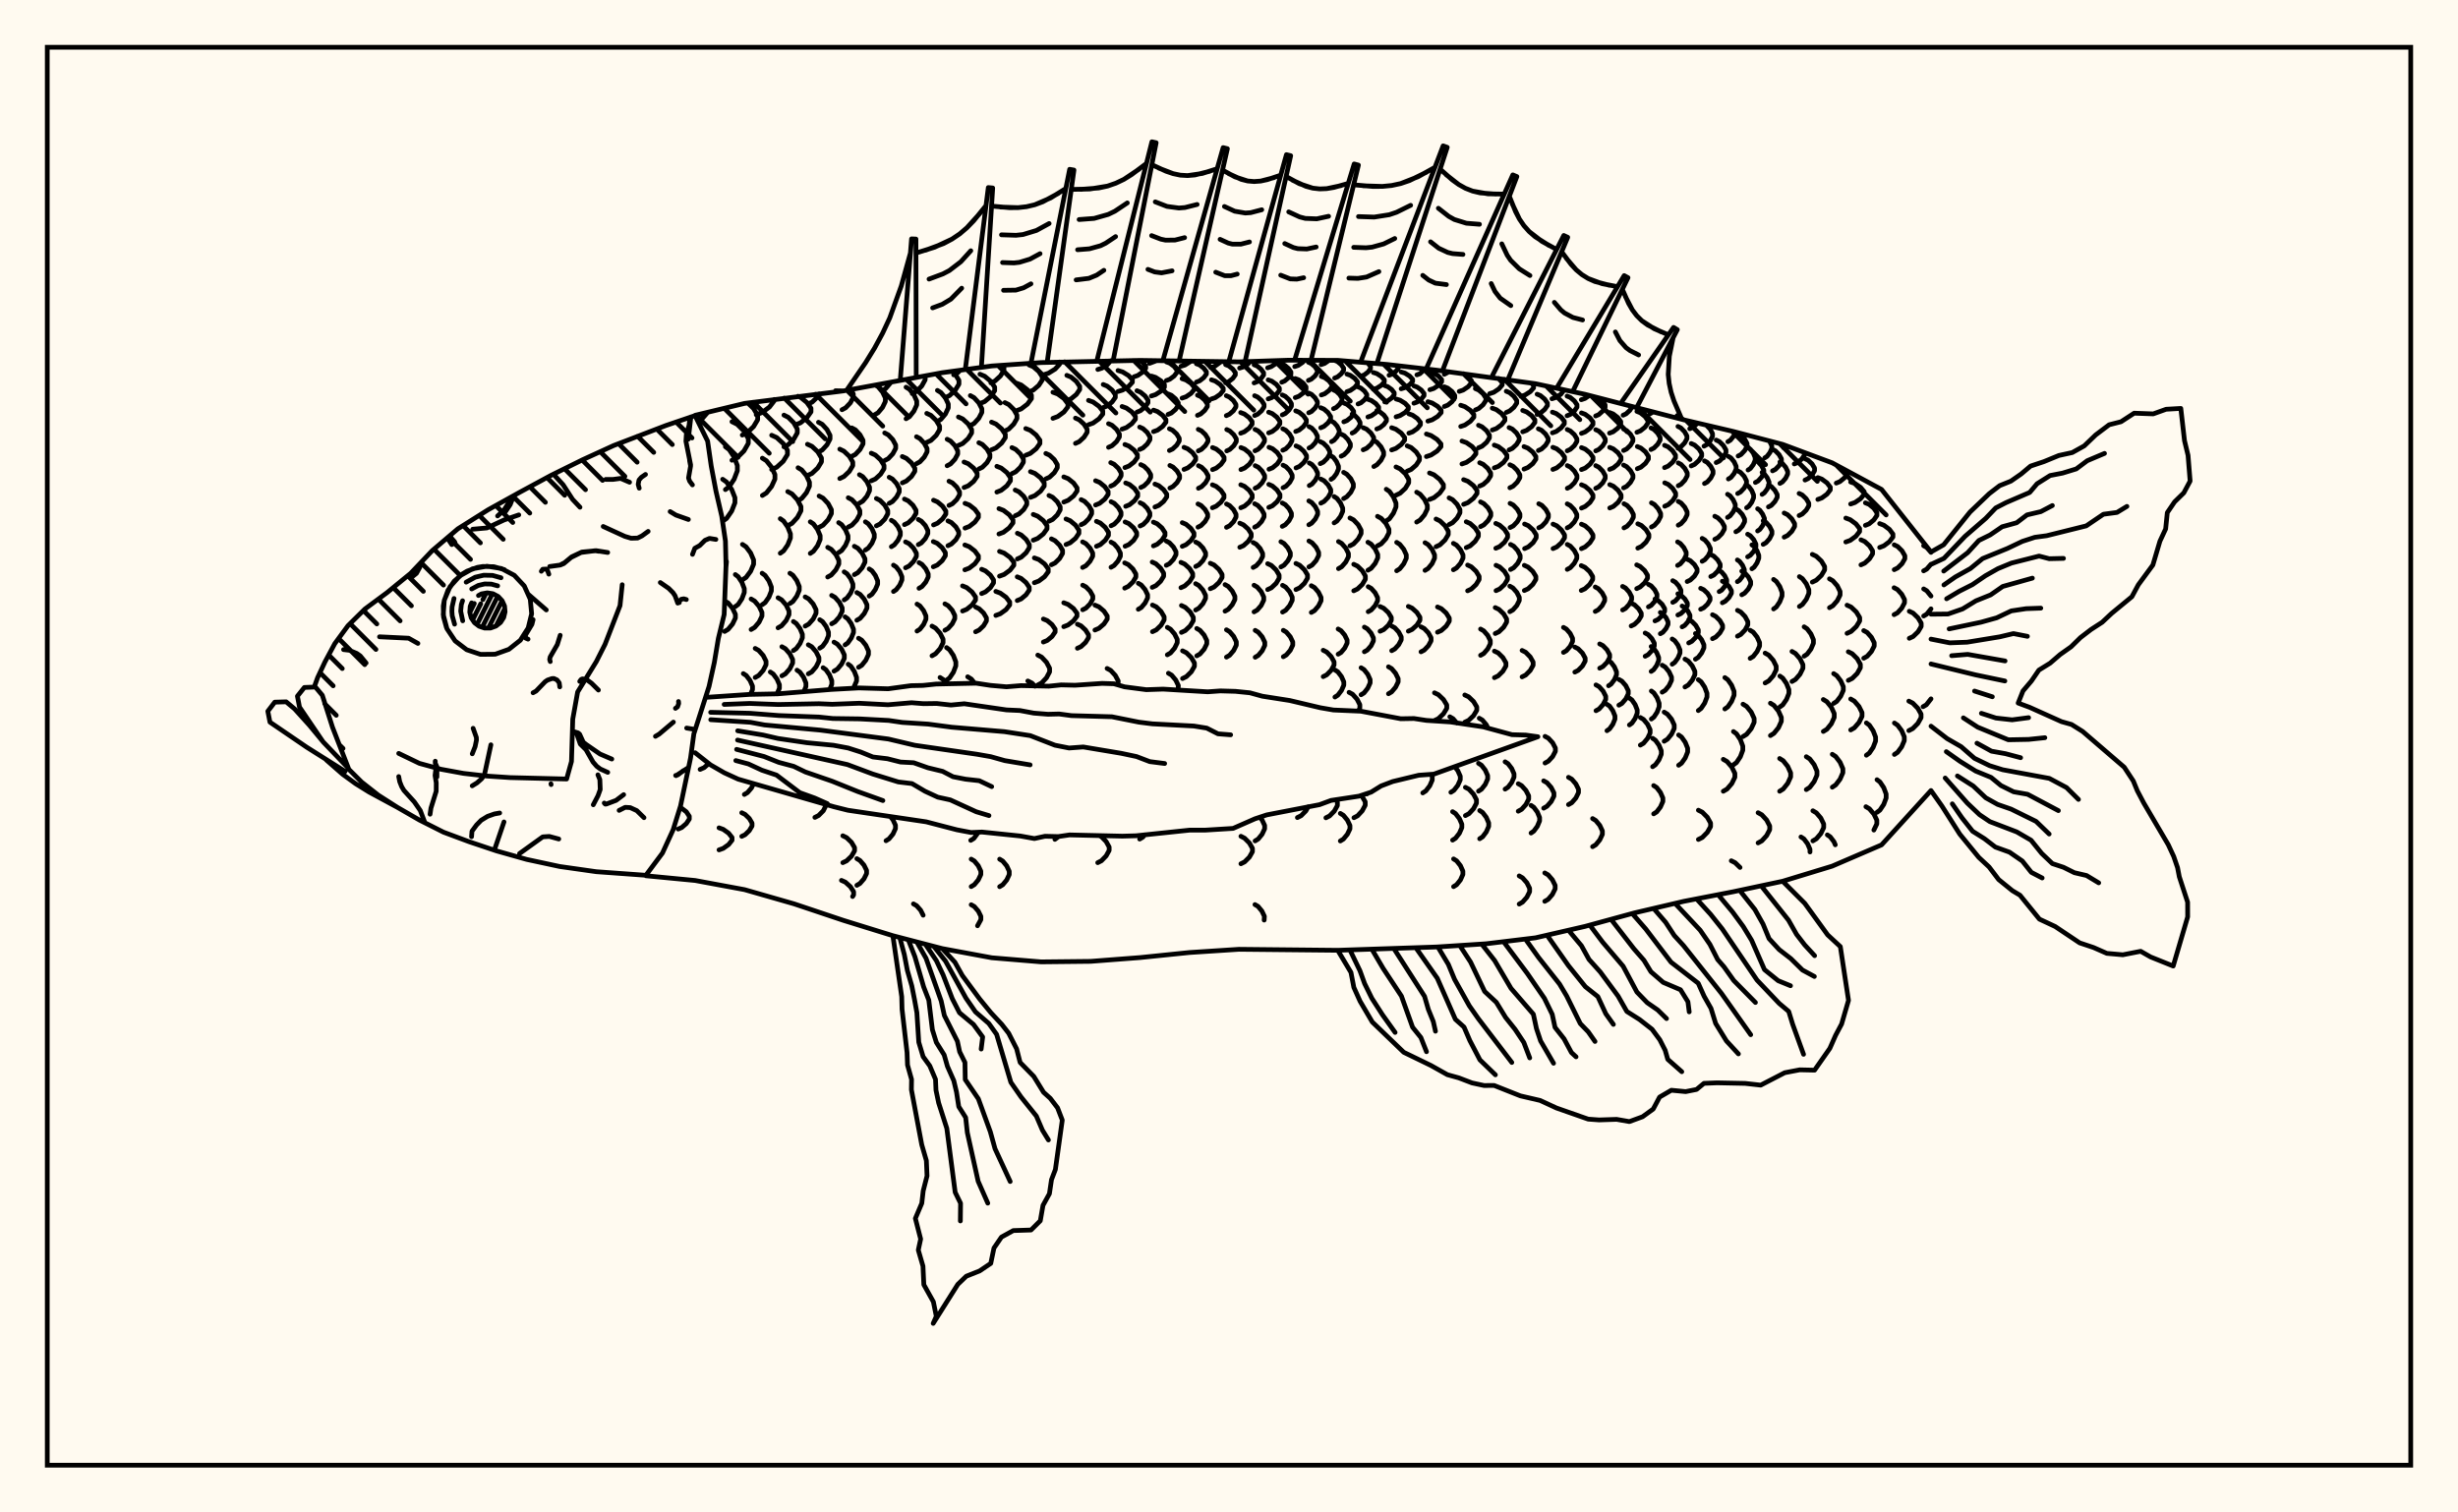 <svg xmlns="http://www.w3.org/2000/svg" width="520" height="320"><rect x="0" y="0" width="520" height="320" fill="floralwhite"/><rect x="10" y="10" width="500" height="300" stroke="black" stroke-width="1" fill="none"/><path stroke="black" stroke-width="1" fill="none" stroke-linecap="round" stroke-linejoin="round" d="
M 147.04 87.87 157.52 85.35 178.43 82.71 199.35 78.85 209.81 77.43 220.27 76.71 241.18 76.25 262.1 76.56 272.55 76.21 283.01 76.24 293.47 77.11 303.93 78.32 324.84 81.18 335.3 83.42 356.22 88.83 366.68 91.28 377.13 94.02 387.59 97.92 398.05 103.55 408.51 116.79 
M 408.51 167.26 398.05 178.76 387.59 183.26 377.13 186.45 366.68 188.67 356.22 190.7 345.76 193.15 335.3 196.01 324.84 198.42 314.39 199.68 303.93 200.36 283.01 201.06 262.1 200.85 251.64 201.53 241.18 202.6 230.72 203.4 220.27 203.51 209.81 202.64 199.35 200.7 188.89 197.97 178.43 194.73 167.98 191.23 157.52 188.23 147.06 186.29 136.64 185.29 
M 143.47 175.41 144.23 175.08 145.2 174.24 145.83 173.29 145.83 172.71 145.2 171.76 143.89 170.77 
M 148.11 162.79 148.97 162.41 149.95 161.54 
M 153.58 119.99 153.69 118.8 153.56 118.48 
M 153.3 133.6 154.03 133.16 154.97 132.03 155.58 130.76 155.58 129.97 154.97 128.7 154.03 127.57 153.34 127.16 
M 152.11 179.82 153 179.5 154.14 178.69 154.87 177.77 154.87 177.2 154.14 176.28 153 175.47 152.11 175.15 
M 155.56 128.34 156.17 127.88 156.95 126.7 157.46 125.36 157.46 124.53 156.95 123.2 156.17 122.02 155.56 121.56 
M 158.76 146.92 159.2 145.91 159.2 145.17 158.68 143.98 157.88 142.93 157.25 142.52 
M 157.47 168.09 158.13 167.7 158.98 166.71 159.43 165.79 
M 156.92 176.95 157.62 176.61 158.52 175.74 159.1 174.76 159.1 174.15 158.52 173.17 157.62 172.3 156.92 171.96 
M 152.88 110.28 153.72 109.68 154.79 108.13 155.48 106.38 155.48 105.3 154.79 103.55 153.72 102 152.88 101.4 
M 157.07 122.67 157.83 122.17 158.8 120.86 159.43 119.38 159.43 118.47 158.8 116.99 157.83 115.69 157.07 115.18 
M 158.9 133.19 159.64 132.75 160.59 131.63 161.2 130.35 161.2 129.57 160.59 128.29 159.64 127.17 158.9 126.73 
M 159.76 143.34 160.5 142.92 161.45 141.85 162.06 140.64 162.06 139.89 161.45 138.68 160.5 137.61 159.76 137.19 
M 147.63 89.05 148.63 88.49 149.75 87.21 
M 153.46 103.59 154.27 102.97 155.31 101.39 155.99 99.6 155.99 98.5 155.31 96.71 154.27 95.13 153.46 94.52 
M 161.23 127.95 161.86 127.5 162.67 126.34 163.19 125.02 163.19 124.21 162.67 122.9 161.86 121.74 161.23 121.28 
M 164.38 146.81 164.89 145.62 164.89 144.87 164.37 143.67 163.58 142.6 162.96 142.18 
M 154.85 97.38 155.96 96.83 157.39 95.41 158.31 93.8 158.31 92.8 157.39 91.19 155.96 89.77 154.85 89.22 
M 164.6 132.83 165.35 132.4 166.31 131.29 166.92 130.04 166.92 129.27 166.31 128.01 165.35 126.91 164.6 126.47 
M 165.41 142.99 166.14 142.58 167.09 141.5 167.69 140.29 167.69 139.53 167.09 138.32 166.14 137.24 165.41 136.83 
M 157.03 92.05 158.08 91.55 159.42 90.26 160.29 88.8 160.29 87.89 159.42 86.43 158.2 85.26 
M 161.28 104.83 162.13 104.3 163.23 102.92 163.94 101.37 163.94 100.4 163.23 98.85 162.13 97.47 161.28 96.94 
M 165.07 117.05 165.77 116.55 166.65 115.28 167.22 113.84 167.22 112.95 166.65 111.51 165.77 110.24 165.07 109.74 
M 167.11 127.69 167.74 127.26 168.56 126.14 169.09 124.88 169.09 124.1 168.56 122.83 167.74 121.71 167.11 121.28 
M 167.85 137.64 168.46 137.22 169.25 136.15 169.75 134.95 169.75 134.2 169.25 132.99 168.46 131.92 167.85 131.5 
M 170.07 146.3 170.5 145.26 170.5 144.51 170 143.28 169.22 142.21 168.61 141.79 
M 159.98 87.75 161.2 87.29 162.77 86.13 163.78 84.82 163.78 84.51 
M 163.25 99.34 164.32 98.85 165.7 97.59 166.59 96.16 166.59 95.27 165.7 93.85 164.32 92.58 163.25 92.09 
M 166.65 111.22 167.55 110.73 168.7 109.48 169.45 108.06 169.45 107.18 168.7 105.75 167.55 104.5 166.65 104.01 
M 170.34 132.47 171.08 132.05 172.03 130.98 172.64 129.76 172.64 129 172.03 127.79 171.08 126.71 170.34 126.29 
M 171 142.57 171.73 142.16 172.65 141.08 173.25 139.87 173.25 139.12 172.65 137.91 171.73 136.84 171 136.42 
M 172.39 172.94 173.18 172.54 174.18 171.53 174.83 170.23 
M 165.85 94.54 166.76 94.08 167.92 92.92 168.67 91.59 168.67 90.78 167.92 89.45 166.76 88.29 165.85 87.83 
M 168.83 105.93 169.61 105.46 170.61 104.24 171.25 102.87 171.25 102.02 170.61 100.65 169.61 99.43 168.83 98.96 
M 171.42 117.09 172.09 116.63 172.95 115.47 173.51 114.15 173.51 113.33 172.95 112.02 172.09 110.85 171.42 110.4 
M 173.42 137.14 174.02 136.74 174.78 135.69 175.27 134.5 175.27 133.76 174.78 132.57 174.02 131.52 173.42 131.12 
M 175.52 145.9 175.97 144.78 175.97 144.02 175.48 142.78 174.72 141.69 174.13 141.27 
M 168.31 89.87 169.36 89.45 170.7 88.37 171.57 87.14 171.57 86.38 170.7 85.15 169.36 84.06 168.81 83.84 
M 170.82 100.61 171.78 100.16 173 99.01 173.79 97.71 173.79 96.9 173 95.59 171.78 94.44 170.82 93.99 
M 173.28 111.57 174.12 111.12 175.2 109.96 175.89 108.66 175.89 107.85 175.2 106.54 174.12 105.39 173.28 104.94 
M 175.1 122.08 175.86 121.66 176.83 120.56 177.46 119.33 177.46 118.56 176.83 117.32 175.86 116.23 175.1 115.8 
M 175.94 131.98 176.65 131.57 177.57 130.53 178.17 129.34 178.17 128.61 177.57 127.42 176.65 126.38 175.94 125.97 
M 176.44 142 177.14 141.58 178.04 140.51 178.62 139.3 178.62 138.55 178.04 137.34 177.14 136.27 176.44 135.86 
M 178.3 182.52 179.1 182.14 180.13 181.15 180.79 180.02 180.79 179.33 180.13 178.21 179.1 177.22 178.3 176.83 
M 180.37 189.68 180.59 189.34 180.59 188.67 179.9 187.6 178.84 186.64 178.01 186.27 
M 170.99 85.47 171.82 85.07 172.88 84.06 173.32 83.31 
M 173.15 95.65 173.94 95.22 174.95 94.12 175.6 92.88 175.6 92.11 174.95 90.87 173.94 89.77 173.15 89.34 
M 177.42 116.91 178.06 116.48 178.87 115.38 179.4 114.13 179.4 113.36 178.87 112.11 178.06 111 177.42 110.57 
M 178.59 126.93 179.19 126.52 179.95 125.49 180.44 124.32 180.44 123.59 179.95 122.42 179.19 121.39 178.59 120.99 
M 178.78 136.44 179.35 136.04 180.08 135.01 180.56 133.84 180.56 133.12 180.08 131.95 179.35 130.92 178.78 130.51 
M 180.55 145.62 181.21 144.09 181.21 143.31 180.74 142.07 180.01 140.96 179.44 140.53 
M 181.27 187.31 181.93 186.92 182.78 185.94 183.33 184.83 183.33 184.15 182.78 183.04 181.93 182.06 181.27 181.67 
M 177.66 101.25 178.54 100.82 179.68 99.74 180.41 98.52 180.41 97.76 179.68 96.54 178.54 95.46 177.66 95.03 
M 179.45 111.52 180.24 111.1 181.25 110.02 181.91 108.79 181.91 108.03 181.25 106.81 180.24 105.73 179.45 105.31 
M 180.74 121.58 181.47 121.17 182.39 120.13 182.99 118.95 182.99 118.22 182.39 117.03 181.47 115.99 180.74 115.58 
M 181.27 131.23 181.96 130.83 182.84 129.81 183.41 128.66 183.41 127.94 182.84 126.78 181.96 125.76 181.27 125.37 
M 181.63 141.18 182.31 140.76 183.17 139.69 183.73 138.48 183.73 137.73 183.17 136.52 182.31 135.45 181.63 135.03 
M 178.13 86.69 178.9 86.28 179.89 85.24 180.52 84.07 180.52 83.34 180.02 82.41 
M 180.19 96.55 180.96 96.15 181.94 95.1 182.58 93.91 182.58 93.17 181.94 91.99 180.96 90.94 180.19 90.53 
M 181.82 106.45 182.51 106.04 183.39 105 183.96 103.81 183.96 103.08 183.39 101.89 182.51 100.84 181.82 100.43 
M 183.08 116.37 183.68 115.97 184.46 114.93 184.96 113.75 184.96 113.02 184.46 111.84 183.68 110.81 183.08 110.4 
M 183.88 126.12 184.46 125.73 185.19 124.72 185.67 123.59 185.67 122.89 185.19 121.76 184.46 120.76 183.88 120.37 
M 187.44 177.88 188.08 177.48 188.91 176.47 189.44 175.31 189.44 174.6 188.91 173.45 188.34 172.75 
M 184.32 101.73 185.19 101.34 186.3 100.32 187.02 99.17 187.02 98.45 186.3 97.3 185.19 96.28 184.32 95.88 
M 185.4 111.25 186.17 110.86 187.17 109.85 187.81 108.71 187.81 108.01 187.17 106.87 186.17 105.86 185.4 105.47 
M 185 87.77 185.74 87.34 186.69 86.22 187.3 84.96 187.3 84.18 186.69 82.92 185.74 81.81 185.15 81.47 
M 187.16 97.44 187.91 97.04 188.87 96.02 189.49 94.87 189.49 94.16 188.87 93.01 187.91 92 187.16 91.6 
M 188.11 106.5 188.8 106.12 189.67 105.16 190.24 104.07 190.24 103.4 189.67 102.31 188.8 101.35 188.11 100.97 
M 188.57 115.67 189.18 115.29 189.97 114.32 190.47 113.22 190.47 112.53 189.97 111.43 189.18 110.46 188.57 110.08 
M 189.02 125.15 189.59 124.77 190.34 123.8 190.81 122.7 190.81 122.02 190.34 120.92 189.59 119.95 189.02 119.57 
M 195.3 193.64 194.76 192.58 193.91 191.62 193.24 191.24 
M 186.48 82.7 187.32 82.26 188.54 80.84 
M 190.89 102.16 191.74 101.78 192.83 100.81 193.54 99.72 193.54 99.04 192.83 97.94 191.74 96.97 190.89 96.59 
M 191.34 111 192.13 110.63 193.14 109.69 193.79 108.63 193.79 107.96 193.14 106.9 192.13 105.96 191.34 105.59 
M 191.57 120.13 192.31 119.76 193.26 118.8 193.87 117.72 193.87 117.05 193.26 115.97 192.31 115.02 191.57 114.65 
M 191.68 88.6 192.41 88.15 193.34 86.98 193.94 85.67 193.94 84.85 193.34 83.53 192.41 82.37 191.68 81.92 
M 193.89 98.1 194.61 97.71 195.53 96.72 196.13 95.6 196.13 94.9 195.53 93.78 194.61 92.79 193.89 92.4 
M 194.27 115.23 194.92 114.87 195.76 113.94 196.29 112.89 196.29 112.24 195.76 111.19 194.92 110.27 194.27 109.9 
M 194.42 124.47 195.05 124.1 195.85 123.16 196.37 122.09 196.37 121.42 195.85 120.35 195.05 119.41 194.42 119.04 
M 194 133.52 194.61 133.13 195.39 132.13 195.89 131.01 195.89 130.31 195.39 129.19 194.61 128.19 194 127.81 
M 192.99 83.29 193.87 82.83 195 81.67 195.73 80.35 195.72 79.52 
M 196.06 93.6 196.94 93.19 198.05 92.12 198.78 90.91 198.78 90.16 198.05 88.95 196.94 87.88 196.06 87.46 
M 197.49 111.06 198.33 110.7 199.4 109.79 200.1 108.76 200.1 108.13 199.4 107.09 198.33 106.19 197.49 105.83 
M 197.44 119.92 198.27 119.56 199.32 118.63 200 117.58 200 116.93 199.32 115.88 198.27 114.95 197.44 114.59 
M 197.17 138.75 197.92 138.32 198.89 137.23 199.51 135.99 199.51 135.23 198.89 133.99 197.92 132.9 197.17 132.47 
M 200.27 144.69 199.62 143.83 198.87 143.34 
M 198.31 89.18 199.05 88.73 200.01 87.59 200.62 86.29 200.62 85.49 200.01 84.19 199.05 83.05 198.31 82.6 
M 200.37 98.54 201.09 98.16 202.01 97.18 202.61 96.07 202.61 95.39 202.01 94.28 201.09 93.31 200.37 92.93 
M 200.76 106.94 201.48 106.59 202.4 105.7 203 104.69 203 104.06 202.4 103.05 201.48 102.16 200.76 101.81 
M 200.54 115.46 201.27 115.1 202.22 114.19 202.82 113.15 202.82 112.51 202.22 111.48 201.27 110.56 200.54 110.21 
M 199.9 133.35 200.57 132.97 201.44 132 201.99 130.9 201.99 130.21 201.44 129.11 200.57 128.14 199.9 127.76 
M 200.25 143.91 200.88 143.44 201.69 142.24 202.21 140.88 202.21 140.04 201.69 138.68 200.88 137.48 200.25 137.01 
M 205.36 177.8 206.02 177.4 207 176.07 
M 205.46 187.58 206.12 187.18 206.96 186.17 207.5 185.03 207.5 184.32 206.96 183.17 206.12 182.16 205.46 181.77 
M 206.8 195.87 207.51 194.57 207.51 193.88 206.97 192.78 206.12 191.8 205.46 191.42 
M 199.92 84.14 200.87 83.7 202.08 82.56 202.87 81.28 202.87 80.48 202.08 79.2 201.41 78.57 
M 202.76 94.24 203.66 93.84 204.81 92.79 205.56 91.6 205.56 90.87 204.81 89.68 203.66 88.63 202.76 88.22 
M 203.95 103.14 204.84 102.78 205.98 101.84 206.72 100.78 206.72 100.12 205.98 99.05 204.84 98.11 203.95 97.75 
M 204.15 111.74 205.07 111.38 206.23 110.47 206.99 109.43 206.99 108.79 206.23 107.76 205.07 106.85 204.15 106.49 
M 204.12 120.56 205.04 120.21 206.23 119.29 206.99 118.25 206.99 117.61 206.23 116.58 205.04 115.66 204.12 115.3 
M 203.63 129.28 204.51 128.92 205.64 128 206.38 126.95 206.38 126.3 205.64 125.25 204.51 124.32 203.63 123.96 
M 206.19 144.55 205.5 143.68 204.72 143.19 
M 201.75 79.31 202.6 78.87 203.12 78.34 
M 205.28 90.03 206.06 89.6 207.07 88.5 207.72 87.25 207.72 86.48 207.07 85.23 206.06 84.13 205.28 83.7 
M 207.08 99.23 207.83 98.85 208.8 97.88 209.42 96.79 209.42 96.11 208.8 95.01 207.83 94.04 207.08 93.67 
M 207.67 125.58 208.48 125.23 209.52 124.34 210.19 123.32 210.19 122.7 209.52 121.68 208.48 120.79 207.67 120.44 
M 206.39 133.67 207.13 133.31 208.08 132.4 208.69 131.37 208.69 130.73 208.08 129.7 207.13 128.79 206.39 128.43 
M 211.48 187.6 212.13 187.2 212.97 186.19 213.51 185.04 213.51 184.34 212.97 183.19 212.13 182.18 211.48 181.78 
M 207.31 85.38 208.31 84.96 209.6 83.88 210.43 82.66 210.43 81.9 209.6 80.68 208.31 79.6 207.31 79.17 
M 209.76 95.16 210.7 94.77 211.9 93.75 212.68 92.59 212.68 91.88 211.9 90.73 210.7 89.71 209.76 89.31 
M 210.89 104.11 211.81 103.74 213 102.79 213.76 101.72 213.76 101.05 213 99.98 211.81 99.03 210.89 98.66 
M 211.33 112.98 212.29 112.62 213.51 111.68 214.3 110.63 214.3 109.97 213.51 108.91 212.29 107.98 211.33 107.61 
M 211.45 121.9 212.43 121.54 213.68 120.63 214.48 119.6 214.48 118.96 213.68 117.93 212.43 117.02 211.45 116.66 
M 210.67 130.21 211.61 129.86 212.83 128.98 213.61 127.98 213.61 127.36 212.83 126.36 211.61 125.48 210.67 125.13 
M 209.62 81.01 210.51 80.59 211.65 79.54 212.39 78.34 212.39 77.6 212.19 77.27 
M 212.59 91.19 213.41 90.78 214.46 89.73 215.14 88.55 215.14 87.82 214.46 86.63 213.41 85.59 212.59 85.18 
M 214.08 100.21 214.86 99.83 215.86 98.87 216.5 97.79 216.5 97.12 215.86 96.03 214.86 95.07 214.08 94.7 
M 214.77 109.12 215.56 108.75 216.57 107.81 217.22 106.73 217.22 106.07 216.57 105 215.56 104.05 214.77 103.68 
M 215.23 118.26 216.04 117.89 217.08 116.95 217.76 115.87 217.76 115.21 217.08 114.13 216.04 113.19 215.23 112.82 
M 215.2 127.06 216.02 126.72 217.06 125.85 217.74 124.86 217.74 124.25 217.06 123.26 216.02 122.38 215.2 122.04 
M 215 86.91 216.03 86.52 217.36 85.5 218.21 84.34 218.21 83.62 217.36 82.47 216.03 81.45 215 81.05 
M 217 96.32 217.97 95.93 219.2 94.95 220 93.84 220 93.15 219.2 92.04 217.97 91.05 217 90.67 
M 218 105.23 218.94 104.86 220.14 103.91 220.91 102.84 220.91 102.18 220.14 101.1 218.94 100.16 218 99.79 
M 218.59 114.29 219.52 113.92 220.72 112.97 221.5 111.89 221.5 111.23 220.72 110.15 219.52 109.21 218.59 108.84 
M 218.82 123.29 219.77 122.93 220.98 122.02 221.76 120.98 221.76 120.34 220.98 119.31 219.77 118.39 218.82 118.04 
M 218.95 145.19 218.34 144.54 217.44 144.08 
M 217.69 82.92 218.59 82.53 219.75 81.54 220.49 80.41 220.49 79.71 219.75 78.59 218.59 77.59 217.69 77.21 
M 221.25 101.32 222.03 100.96 223.04 100.02 223.68 98.96 223.68 98.3 223.04 97.24 222.03 96.3 221.25 95.94 
M 221.91 110.28 222.68 109.91 223.66 108.96 224.29 107.88 224.29 107.22 223.66 106.14 222.68 105.2 221.91 104.83 
M 222.43 119.49 223.19 119.12 224.16 118.17 224.79 117.09 224.79 116.42 224.16 115.34 223.19 114.39 222.43 114.01 
M 220.73 135.84 221.54 135.51 222.56 134.67 223.22 133.71 223.22 133.11 222.56 132.15 221.54 131.3 220.73 130.97 
M 219.55 144.93 220.36 144.5 221.39 143.4 222.05 142.15 222.05 141.38 221.39 140.13 220.36 139.03 219.55 138.6 
M 223.17 177.59 223.97 176.99 
M 220.7 79.31 221.81 78.96 223.23 78.08 224.14 77.08 224.14 76.59 
M 222.75 88.51 223.77 88.13 225.08 87.17 225.92 86.08 225.92 85.41 225.08 84.32 223.77 83.36 222.75 82.99 
M 225.05 106.23 225.96 105.86 227.12 104.94 227.86 103.89 227.86 103.24 227.12 102.19 225.96 101.26 225.05 100.9 
M 225.52 115.21 226.4 114.84 227.53 113.9 228.25 112.84 228.25 112.18 227.53 111.11 226.4 110.17 225.52 109.8 
M 225.04 132.59 225.94 132.24 227.1 131.36 227.84 130.37 227.84 129.75 227.1 128.75 225.94 127.87 225.04 127.53 
M 225.69 84.75 226.57 84.39 227.7 83.46 228.42 82.41 228.42 81.75 227.7 80.7 226.57 79.77 225.69 79.41 
M 227.52 93.81 228.31 93.45 229.33 92.51 229.99 91.46 229.99 90.81 229.33 89.75 228.31 88.82 227.52 88.46 
M 228.72 111.01 229.44 110.65 230.36 109.73 230.95 108.69 230.95 108.04 230.36 107 229.44 106.07 228.72 105.71 
M 229.03 120.06 229.72 119.7 230.6 118.75 231.17 117.69 231.17 117.02 230.6 115.96 229.72 115.01 229.03 114.65 
M 229.05 129.01 229.74 128.66 230.62 127.76 231.19 126.73 231.19 126.1 230.62 125.07 229.74 124.17 229.05 123.81 
M 227.93 137.16 228.69 136.81 229.65 135.93 230.28 134.92 230.28 134.3 229.65 133.3 228.69 132.41 227.93 132.06 
M 230.28 89.86 231.25 89.51 232.5 88.61 233.3 87.6 233.3 86.97 232.5 85.96 231.25 85.06 230.28 84.71 
M 231.77 106.85 232.62 106.5 233.72 105.61 234.43 104.6 234.43 103.97 233.72 102.96 232.62 102.06 231.77 101.71 
M 231.96 115.58 232.78 115.23 233.82 114.31 234.5 113.27 234.5 112.62 233.82 111.58 232.78 110.66 231.96 110.3 
M 231.64 133.3 232.48 132.94 233.55 132.02 234.24 130.98 234.24 130.34 233.55 129.3 232.48 128.39 231.64 128.03 
M 232.23 182.52 233.01 182.12 234.01 181.09 234.65 179.93 234.65 179.21 234.01 178.05 233.01 177.02 232.59 176.81 
M 232.25 78.17 233.14 77.88 234.29 77.13 234.99 76.32 
M 233.39 86.23 234.22 85.9 235.27 85.05 235.95 84.09 235.95 83.5 235.27 82.53 234.22 81.69 233.39 81.35 
M 234.51 94.64 235.26 94.3 236.21 93.43 236.82 92.44 236.82 91.83 236.21 90.85 235.26 89.98 234.51 89.64 
M 234.98 102.85 235.69 102.52 236.6 101.65 237.18 100.67 237.18 100.06 236.6 99.08 235.69 98.22 234.98 97.88 
M 235.05 111.24 235.73 110.9 236.6 110.01 237.16 109.01 237.16 108.38 236.6 107.38 235.73 106.49 235.05 106.15 
M 235.04 120.02 235.68 119.66 236.5 118.73 237.03 117.68 237.03 117.03 236.5 115.99 235.68 115.06 235.04 114.7 
M 236.52 144.92 236.57 144.08 235.94 142.89 234.97 141.84 234.21 141.43 
M 236.52 82.83 237.5 82.53 238.75 81.76 239.56 80.88 239.56 80.34 238.75 79.46 237.5 78.69 236.52 78.39 
M 237.38 90.79 238.29 90.47 239.45 89.63 240.2 88.69 240.2 88.11 239.45 87.16 238.29 86.33 237.38 86 
M 237.98 98.93 238.83 98.6 239.92 97.75 240.62 96.79 240.62 96.19 239.92 95.23 238.83 94.38 237.98 94.04 
M 238.14 107.13 238.96 106.79 240.01 105.93 240.69 104.96 240.69 104.35 240.01 103.37 238.96 102.51 238.14 102.18 
M 238.02 115.57 238.81 115.22 239.82 114.33 240.47 113.31 240.47 112.69 239.82 111.68 238.81 110.78 238.02 110.43 
M 237.93 124.44 238.69 124.07 239.67 123.14 240.3 122.09 240.3 121.44 239.67 120.38 238.69 119.45 237.93 119.09 
M 239.9 79.72 240.7 79.44 241.72 78.73 242.38 77.93 242.38 77.44 241.72 76.64 241.15 76.25 
M 240.53 87.2 241.28 86.89 242.24 86.1 242.86 85.21 242.86 84.66 242.24 83.77 241.28 82.98 240.53 82.67 
M 241.1 95.1 241.8 94.78 242.7 93.95 243.28 93.02 243.28 92.44 242.7 91.5 241.8 90.68 241.1 90.36 
M 241.33 103.14 242.01 102.81 242.88 101.97 243.44 101.01 243.44 100.42 242.88 99.47 242.01 98.63 241.33 98.3 
M 241.19 111.29 241.86 110.96 242.71 110.1 243.26 109.13 243.26 108.53 242.71 107.56 241.86 106.71 241.19 106.37 
M 240.81 128.91 241.44 128.54 242.25 127.58 242.78 126.5 242.78 125.83 242.25 124.74 241.44 123.78 240.81 123.41 
M 241.1 177.53 241.76 177.13 242.18 176.62 
M 243.19 76.87 244.68 76.31 
M 243.57 83.78 244.46 83.49 245.6 82.76 246.34 81.92 246.34 81.41 245.6 80.58 244.46 79.84 243.57 79.56 
M 244.03 91.32 244.88 91.01 245.96 90.22 246.66 89.32 246.66 88.77 245.96 87.87 244.88 87.08 244.03 86.77 
M 244.33 107.27 245.14 106.94 246.16 106.1 246.83 105.14 246.83 104.55 246.16 103.59 245.14 102.75 244.33 102.42 
M 244.01 115.5 244.8 115.16 245.81 114.28 246.46 113.29 246.46 112.68 245.81 111.69 244.8 110.81 244.01 110.47 
M 243.76 124.27 244.54 123.91 245.53 122.98 246.18 121.92 246.18 121.27 245.53 120.21 244.54 119.28 243.76 118.92 
M 243.81 133.65 244.61 133.27 245.62 132.29 246.28 131.17 246.28 130.49 245.62 129.37 244.61 128.39 243.81 128.01 
M 246.75 80.51 247.47 80.24 248.39 79.56 248.99 78.78 248.99 78.3 248.39 77.52 247.47 76.84 246.75 76.57 
M 247.1 87.68 247.8 87.39 248.69 86.63 249.27 85.77 249.27 85.24 248.69 84.39 247.8 83.63 247.1 83.34 
M 247.39 95.32 248.06 95.01 248.93 94.2 249.48 93.3 249.48 92.73 248.93 91.82 248.06 91.02 247.39 90.71 
M 247.49 103.27 248.15 102.94 249 102.11 249.55 101.17 249.55 100.58 249 99.64 248.15 98.81 247.49 98.48 
M 246.73 119.61 247.39 119.26 248.24 118.37 248.79 117.36 248.79 116.73 248.24 115.72 247.39 114.82 246.73 114.48 
M 246.95 138.54 247.63 138.15 248.49 137.14 249.05 135.99 249.05 135.28 248.49 134.14 247.63 133.13 246.95 132.73 
M 249.22 145.91 249.29 145.05 248.73 143.88 247.86 142.84 247.18 142.44 
M 249.84 77.49 250.68 77.24 251.93 76.44 
M 250.07 84.23 250.9 83.95 251.97 83.23 252.65 82.42 252.65 81.92 251.97 81.11 250.9 80.4 250.07 80.12 
M 250.48 99.32 251.27 99 252.29 98.19 252.95 97.27 252.95 96.7 252.29 95.77 251.27 94.96 250.48 94.64 
M 250.11 115.59 250.91 115.25 251.93 114.38 252.59 113.39 252.59 112.78 251.93 111.79 250.91 110.92 250.11 110.58 
M 249.83 124.34 250.63 123.98 251.66 123.05 252.32 121.99 252.32 121.33 251.66 120.28 250.63 119.34 249.83 118.98 
M 249.94 133.8 250.75 133.42 251.79 132.43 252.45 131.31 252.45 130.61 251.79 129.49 250.75 128.5 249.94 128.11 
M 250.17 143.56 250.98 143.16 252.02 142.14 252.69 140.98 252.69 140.27 252.02 139.12 250.98 138.1 250.17 137.7 
M 253.1 80.84 253.79 80.58 254.66 79.9 255.22 79.14 255.22 78.66 254.66 77.9 253.79 77.22 253.1 76.96 
M 253.33 87.88 254.01 87.59 254.86 86.84 255.42 86 255.42 85.48 254.86 84.64 254.01 83.9 253.33 83.61 
M 253.5 95.4 254.16 95.09 255 94.29 255.55 93.4 255.55 92.84 255 91.94 254.16 91.15 253.5 90.84 
M 253.53 103.31 254.19 102.98 255.03 102.15 255.57 101.21 255.57 100.62 255.03 99.68 254.19 98.85 253.53 98.52 
M 253.44 111.53 254.1 111.19 254.94 110.34 255.49 109.37 255.49 108.77 254.94 107.8 254.1 106.95 253.44 106.62 
M 252.96 119.85 253.63 119.5 254.49 118.6 255.05 117.58 255.05 116.95 254.49 115.94 253.63 115.04 252.96 114.69 
M 252.94 129.07 253.61 128.69 254.48 127.72 255.04 126.62 255.04 125.94 254.48 124.84 253.61 123.87 252.94 123.49 
M 253.18 138.76 253.86 138.37 254.74 137.36 255.3 136.22 255.3 135.51 254.74 134.37 253.86 133.36 253.18 132.97 
M 256.13 77.77 256.94 77.52 258.32 76.52 
M 256.29 84.41 257.09 84.14 258.12 83.43 258.78 82.63 258.78 82.14 258.12 81.34 257.09 80.63 256.29 80.36 
M 256.52 99.36 257.31 99.04 258.31 98.23 258.96 97.31 258.96 96.74 258.31 95.82 257.31 95.01 256.52 94.69 
M 256.49 107.43 257.28 107.1 258.29 106.26 258.94 105.3 258.94 104.71 258.29 103.75 257.28 102.9 256.49 102.57 
M 256.04 124.56 256.84 124.2 257.87 123.26 258.54 122.19 258.54 121.53 257.87 120.47 256.84 119.53 256.04 119.17 
M 259.28 81 259.95 80.74 260.8 80.07 261.34 79.31 261.34 78.84 260.8 78.08 259.95 77.41 259.28 77.15 
M 259.43 87.94 260.08 87.65 260.93 86.92 261.47 86.09 261.47 85.57 260.93 84.74 260.08 84.01 259.43 83.72 
M 259.52 95.4 260.17 95.1 261.01 94.31 261.55 93.42 261.55 92.86 261.01 91.97 260.17 91.18 259.52 90.88 
M 259.47 111.57 260.12 111.24 260.96 110.38 261.49 109.4 261.49 108.8 260.96 107.82 260.12 106.96 259.47 106.63 
M 259.16 129.31 259.83 128.93 260.69 127.95 261.25 126.85 261.25 126.16 260.69 125.05 259.83 124.07 259.16 123.69 
M 259.46 139.03 260.13 138.64 260.99 137.63 261.55 136.49 261.55 135.79 260.99 134.65 260.13 133.64 259.46 133.25 
M 262.24 77.88 263.02 77.64 264.03 77 264.5 76.48 
M 262.47 91.66 263.25 91.36 264.25 90.6 264.89 89.74 264.89 89.21 264.25 88.35 263.25 87.59 262.47 87.29 
M 262.52 99.35 263.3 99.03 264.3 98.22 264.94 97.3 264.94 96.74 264.3 95.82 263.3 95.01 262.52 94.69 
M 262.49 107.43 263.27 107.1 264.27 106.25 264.91 105.29 264.91 104.7 264.27 103.74 263.27 102.89 262.49 102.56 
M 262.28 115.79 263.06 115.45 264.06 114.56 264.7 113.56 264.7 112.93 264.06 111.93 263.06 111.04 262.28 110.69 
M 262.52 182.75 263.3 182.36 264.31 181.35 264.96 180.2 264.96 179.49 264.31 178.35 263.3 177.34 262.52 176.94 
M 265.31 81.02 265.96 80.76 266.78 80.09 267.32 79.34 267.32 78.87 266.78 78.11 265.96 77.44 265.31 77.18 
M 265.42 87.92 266.06 87.64 266.89 86.91 267.42 86.08 267.42 85.56 266.89 84.73 266.06 84 265.42 83.72 
M 265.5 95.38 266.15 95.07 266.97 94.28 267.51 93.39 267.51 92.84 266.97 91.95 266.15 91.16 265.5 90.85 
M 265.53 103.3 266.18 102.97 267 102.14 267.54 101.2 267.54 100.61 267 99.67 266.18 98.84 265.53 98.52 
M 265.43 111.54 266.07 111.2 266.89 110.34 267.42 109.36 267.42 108.76 266.89 107.78 266.07 106.92 265.43 106.58 
M 265.11 120.06 265.76 119.7 266.59 118.78 267.12 117.74 267.12 117.09 266.59 116.05 265.76 115.14 265.11 114.78 
M 265.3 129.46 265.96 129.08 266.81 128.1 267.35 126.98 267.35 126.3 266.81 125.18 265.96 124.2 265.3 123.82 
M 265.54 139.06 266.19 138.67 267.03 137.68 267.57 136.56 267.57 135.87 267.03 134.75 266.19 133.76 265.54 133.37 
M 265.52 177.92 266.17 177.52 267 176.51 267.54 175.36 267.54 174.64 267 173.49 266.51 172.9 
M 267.44 194.67 267.49 193.87 266.96 192.76 266.14 191.77 265.49 191.39 
M 268.17 77.82 268.93 77.57 269.91 76.93 270.47 76.28 
M 268.29 84.4 269.05 84.12 270.03 83.42 270.66 82.63 270.66 82.14 270.03 81.34 269.05 80.64 268.29 80.37 
M 268.39 91.59 269.16 91.29 270.13 90.53 270.76 89.67 270.76 89.13 270.13 88.27 269.16 87.51 268.39 87.21 
M 268.46 99.28 269.22 98.97 270.2 98.16 270.83 97.24 270.83 96.67 270.2 95.75 269.22 94.94 268.46 94.63 
M 268.42 107.35 269.18 107.02 270.15 106.17 270.78 105.21 270.78 104.62 270.15 103.66 269.18 102.82 268.42 102.48 
M 268.18 124.74 268.96 124.37 269.97 123.42 270.61 122.34 270.61 121.67 269.97 120.59 268.96 119.63 268.18 119.26 
M 271.16 80.87 271.78 80.6 272.58 79.93 273.1 79.18 273.1 78.71 272.58 77.95 271.78 77.28 271.16 77.02 
M 271.27 87.78 271.9 87.49 272.7 86.76 273.21 85.93 273.21 85.41 272.7 84.58 271.9 83.85 271.27 83.56 
M 271.38 95.26 272.01 94.96 272.8 94.17 273.32 93.27 273.32 92.72 272.8 91.82 272.01 91.03 271.38 90.72 
M 271.43 103.19 272.06 102.87 272.86 102.04 273.37 101.1 273.37 100.52 272.86 99.58 272.06 98.75 271.43 98.42 
M 271.27 111.37 271.9 111.03 272.7 110.17 273.21 109.2 273.21 108.59 272.7 107.62 271.9 106.76 271.27 106.42 
M 270.98 119.95 271.63 119.59 272.45 118.66 272.98 117.61 272.98 116.96 272.45 115.91 271.63 114.98 270.98 114.61 
M 271.33 129.5 271.99 129.12 272.83 128.13 273.38 127.02 273.38 126.33 272.83 125.21 271.99 124.22 271.33 123.84 
M 271.49 138.95 272.13 138.57 272.96 137.6 273.49 136.5 273.49 135.82 272.96 134.72 272.13 133.74 271.49 133.36 
M 273.9 77.56 274.64 77.31 275.59 76.66 275.95 76.22 
M 274.02 84.12 274.76 83.85 275.7 83.15 276.3 82.35 276.3 81.86 275.7 81.07 274.76 80.37 274.02 80.09 
M 274.11 91.29 274.83 91 275.76 90.24 276.36 89.38 276.36 88.84 275.76 87.98 274.83 87.22 274.11 86.93 
M 274.18 99 274.9 98.68 275.81 97.87 276.4 96.95 276.4 96.38 275.81 95.47 274.9 94.66 274.18 94.34 
M 274.16 124.74 274.95 124.37 275.96 123.41 276.61 122.31 276.61 121.64 275.96 120.55 274.95 119.59 274.16 119.21 
M 274.47 172.98 275.26 172.58 276.26 171.57 276.77 170.66 
M 276.79 80.49 277.4 80.23 278.18 79.56 278.68 78.8 278.68 78.33 278.18 77.57 277.4 76.91 276.79 76.64 
M 276.86 87.34 277.46 87.06 278.21 86.33 278.7 85.51 278.7 84.99 278.21 84.17 277.46 83.44 276.86 83.16 
M 276.93 94.79 277.5 94.48 278.23 93.7 278.7 92.8 278.7 92.25 278.23 91.36 277.5 90.57 276.93 90.26 
M 276.98 102.74 277.55 102.42 278.27 101.58 278.74 100.64 278.74 100.05 278.27 99.11 277.55 98.28 276.98 97.95 
M 276.89 111.03 277.49 110.69 278.26 109.81 278.75 108.81 278.75 108.2 278.26 107.2 277.49 106.32 276.89 105.98 
M 276.91 119.94 277.57 119.57 278.42 118.62 278.97 117.54 278.97 116.87 278.42 115.79 277.57 114.84 276.91 114.46 
M 277.41 129.58 278.08 129.2 278.93 128.21 279.48 127.1 279.48 126.41 278.93 125.29 278.08 124.3 277.41 123.92 
M 279.49 77.14 280.23 76.89 281.17 76.24 
M 279.53 83.57 280.25 83.31 281.16 82.62 281.75 81.85 281.75 81.37 281.16 80.59 280.25 79.91 279.53 79.64 
M 279.4 90.51 280.08 90.22 280.94 89.48 281.5 88.65 281.5 88.13 280.94 87.29 280.08 86.55 279.4 86.26 
M 279.3 98.1 279.95 97.79 280.78 96.97 281.31 96.06 281.31 95.49 280.78 94.57 279.95 93.76 279.3 93.44 
M 279.43 106.46 280.1 106.11 280.97 105.22 281.53 104.22 281.53 103.6 280.97 102.59 280.1 101.7 279.43 101.36 
M 279.93 143.16 280.67 142.78 281.62 141.81 282.23 140.71 282.23 140.03 281.62 138.93 280.67 137.96 279.93 137.58 
M 280.5 173.03 281.28 172.63 282.28 171.61 282.93 170.44 282.93 169.72 282.65 169.22 
M 282.35 79.99 282.96 79.74 283.74 79.09 284.25 78.35 284.25 77.89 283.74 77.15 282.96 76.5 282.35 76.25 
M 282.11 86.47 282.69 86.2 283.42 85.51 283.9 84.73 283.9 84.25 283.42 83.47 282.69 82.78 282.11 82.51 
M 281.69 93.45 282.22 93.15 282.88 92.4 283.31 91.55 283.31 91.02 282.88 90.16 282.22 89.41 281.69 89.11 
M 281.59 101.42 282.09 101.08 282.74 100.22 283.16 99.24 283.16 98.63 282.74 97.65 282.09 96.78 281.59 96.45 
M 282.24 110.63 282.83 110.25 283.58 109.28 284.06 108.19 284.06 107.51 283.58 106.41 282.83 105.44 282.24 105.06 
M 283.16 120.31 283.83 119.92 284.7 118.93 285.27 117.8 285.27 117.1 284.7 115.97 283.83 114.97 283.16 114.58 
M 283.09 138.41 283.7 138.05 284.48 137.12 284.99 136.07 284.99 135.42 284.48 134.37 283.7 133.44 283.09 133.08 
M 282.41 147.48 283.02 147.09 283.79 146.09 284.29 144.97 284.29 144.27 283.79 143.14 283.02 142.14 282.41 141.75 
M 283.55 177.93 284.2 177.53 285.04 176.52 285.59 175.37 285.59 174.66 285.04 173.51 284.2 172.5 283.55 172.1 
M 285.11 76.73 285.86 76.48 
M 284.94 82.87 285.66 82.62 286.59 81.97 287.18 81.24 287.18 80.78 286.59 80.05 285.66 79.4 284.94 79.15 
M 284.29 89.25 284.96 88.98 285.82 88.29 286.37 87.51 286.37 87.02 285.82 86.24 284.96 85.54 284.29 85.27 
M 283.73 96.52 284.36 96.2 285.16 95.39 285.68 94.47 285.68 93.9 285.16 92.99 284.36 92.17 283.73 91.86 
M 284.25 105.49 284.91 105.11 285.77 104.15 286.31 103.06 286.31 102.38 285.77 101.28 284.91 100.32 284.25 99.94 
M 285.59 115.48 286.35 115.08 287.32 114.05 287.95 112.89 287.95 112.17 287.32 111.01 286.35 109.99 285.59 109.59 
M 286.39 125 287.18 124.62 288.2 123.65 288.85 122.54 288.85 121.86 288.2 120.75 287.18 119.77 286.39 119.39 
M 287.36 150.44 287.68 149.82 287.68 149.09 287.08 147.92 286.14 146.88 285.4 146.48 
M 286.43 173.01 287.2 172.61 288.18 171.56 288.82 170.37 288.82 169.64 288.02 168.28 
M 288 79.56 288.62 79.32 289.43 78.69 289.94 77.98 289.94 77.54 289.35 76.77 
M 287.3 85.47 287.9 85.23 288.66 84.6 289.15 83.89 289.15 83.45 288.66 82.74 287.9 82.11 287.3 81.86 
M 286.05 91.63 286.59 91.35 287.28 90.65 287.73 89.86 287.73 89.37 287.28 88.58 286.59 87.88 286.05 87.6 
M 289.39 120.65 290.06 120.25 290.92 119.21 291.47 118.04 291.47 117.32 290.92 116.15 290.06 115.12 289.39 114.72 
M 289.45 129.42 290.09 129.06 290.91 128.14 291.44 127.1 291.44 126.45 290.91 125.41 290.09 124.49 289.45 124.13 
M 288.64 137.9 289.25 137.55 290.05 136.64 290.55 135.61 290.55 134.97 290.05 133.94 289.25 133.03 288.64 132.68 
M 287.94 146.99 288.56 146.61 289.35 145.61 289.86 144.49 289.86 143.79 289.35 142.66 288.56 141.67 287.94 141.28 
M 289.18 167.98 289.43 167.81 
M 290.53 82.37 291.28 82.13 292.24 81.51 292.86 80.81 292.86 80.37 292.24 79.67 291.28 79.05 290.53 78.81 
M 289.39 88.22 290.12 87.97 291.06 87.32 291.66 86.58 291.66 86.13 291.06 85.39 290.12 84.74 289.39 84.48 
M 288.39 95.17 289.11 94.85 290.02 94.04 290.61 93.11 290.61 92.54 290.02 91.62 289.11 90.8 288.39 90.49 
M 291.42 115.48 292.2 115.06 293.2 113.97 293.84 112.74 293.84 111.98 293.2 110.75 292.2 109.67 291.42 109.24 
M 291.96 133.56 292.73 133.21 293.71 132.3 294.34 131.27 294.34 130.63 293.71 129.6 292.73 128.69 291.96 128.33 
M 293.86 79.39 294.5 79.15 295.32 78.54 295.85 77.84 295.84 77.39 
M 292.95 85.04 293.59 84.8 294.42 84.2 294.95 83.52 294.95 83.1 294.42 82.42 293.59 81.82 292.95 81.58 
M 291.27 90.76 291.92 90.5 292.77 89.82 293.31 89.06 293.31 88.58 292.77 87.82 291.92 87.15 291.27 86.88 
M 290.64 98.71 291.3 98.33 292.16 97.37 292.71 96.29 292.71 95.61 292.16 94.53 291.3 93.57 290.64 93.19 
M 293.27 110.21 293.94 109.76 294.78 108.59 295.33 107.27 295.33 106.45 294.78 105.13 293.94 103.97 293.27 103.51 
M 295.47 120.76 296.12 120.35 296.96 119.3 297.51 118.12 297.51 117.39 296.96 116.2 296.12 115.16 295.47 114.75 
M 294.42 137.67 295.07 137.31 295.9 136.41 296.44 135.38 296.44 134.75 295.9 133.72 295.07 132.82 294.42 132.46 
M 293.74 146.78 294.4 146.39 295.24 145.4 295.79 144.28 295.79 143.58 295.24 142.46 294.4 141.46 293.74 141.08 
M 296.42 82.26 297.21 82.02 298.21 81.4 298.85 80.7 298.85 80.26 298.21 79.56 297.21 78.94 296.42 78.7 
M 295.35 88.19 296.18 87.93 297.25 87.28 297.94 86.53 297.94 86.07 297.25 85.33 296.18 84.67 295.35 84.42 
M 294.41 95.2 295.3 94.88 296.43 94.06 297.16 93.13 297.16 92.56 296.43 91.63 295.3 90.81 294.41 90.49 
M 295.33 104.77 296.19 104.36 297.31 103.32 298.02 102.14 298.02 101.41 297.31 100.24 296.19 99.2 295.33 98.79 
M 297.94 133.54 298.73 133.18 299.74 132.27 300.4 131.24 300.4 130.6 299.74 129.57 298.73 128.66 297.94 128.3 
M 299.75 79.31 300.39 79.07 301.5 78.04 
M 299.12 85.31 299.81 85.06 300.69 84.43 301.26 83.7 301.26 83.26 300.69 82.53 299.81 81.9 299.12 81.65 
M 298.05 91.65 298.84 91.37 299.85 90.66 300.5 89.85 300.5 89.36 299.85 88.55 298.84 87.84 298.05 87.56 
M 297.69 99.69 298.53 99.33 299.6 98.4 300.29 97.34 300.29 96.68 299.6 95.63 298.53 94.69 297.69 94.33 
M 299.7 110.46 300.43 110.03 301.36 108.92 301.96 107.68 301.96 106.91 301.36 105.66 300.43 104.56 299.7 104.13 
M 301.47 120.68 302.12 120.28 302.96 119.26 303.49 118.11 303.49 117.39 302.96 116.24 302.12 115.22 301.47 114.82 
M 300.62 137.91 301.3 137.55 302.18 136.63 302.75 135.59 302.75 134.94 302.18 133.9 301.3 132.98 300.62 132.62 
M 300.99 167.76 301.64 167.34 302.47 166.26 303 165.04 303 164.28 302.8 163.83 
M 302.5 82.45 303.3 82.2 304.33 81.53 304.99 80.78 304.99 80.32 304.33 79.57 303.3 78.91 302.5 78.65 
M 302.08 89.1 302.99 88.82 304.14 88.11 304.88 87.3 304.88 86.79 304.14 85.98 302.99 85.27 302.08 84.99 
M 301.76 96.6 302.75 96.27 304.02 95.44 304.84 94.5 304.84 93.92 304.02 92.98 302.75 92.15 301.76 91.82 
M 302.42 105.68 303.36 105.3 304.58 104.32 305.36 103.22 305.36 102.53 304.58 101.43 303.36 100.45 302.42 100.07 
M 303.8 115.67 304.63 115.27 305.7 114.25 306.39 113.1 306.39 112.38 305.7 111.23 304.63 110.21 303.8 109.81 
M 304.11 133.76 304.92 133.4 305.95 132.47 306.61 131.42 306.61 130.77 305.95 129.71 304.92 128.78 304.11 128.42 
M 303.47 152.44 304.3 152.04 305.37 151.02 306.07 149.87 306.07 149.15 305.37 148 304.3 146.98 303.47 146.58 
M 305.55 79.19 306.54 78.66 
M 305.56 86 306.27 85.72 307.18 84.99 307.76 84.17 307.76 83.67 307.18 82.84 306.27 82.12 305.56 81.84 
M 306.56 110.98 307.3 110.59 308.25 109.61 308.86 108.5 308.86 107.81 308.25 106.7 307.3 105.72 306.56 105.34 
M 307.47 120.55 308.13 120.17 308.97 119.2 309.51 118.09 309.51 117.41 308.97 116.31 308.13 115.34 307.47 114.96 
M 308.2 152.99 307.4 152.06 306.72 151.66 
M 306.94 167.63 307.58 167.22 308.4 166.17 308.93 164.98 308.93 164.24 308.4 163.05 307.74 162.2 
M 307.3 177.75 307.93 177.34 308.74 176.3 309.26 175.11 309.26 174.38 308.74 173.19 307.93 172.14 307.3 171.73 
M 307.51 187.59 308.15 187.19 308.96 186.18 309.48 185.02 309.48 184.31 308.96 183.15 308.15 182.13 307.51 181.73 
M 308.71 82.81 309.54 82.53 310.6 81.82 311.28 81.01 311.28 80.51 310.6 79.71 309.64 79.07 
M 309.02 90.23 309.91 89.93 311.06 89.14 311.8 88.26 311.8 87.71 311.06 86.82 309.91 86.04 309.02 85.74 
M 309.28 98.16 310.23 97.83 311.45 96.99 312.23 96.03 312.23 95.44 311.45 94.49 310.23 93.65 309.28 93.32 
M 309.63 106.71 310.54 106.35 311.71 105.44 312.47 104.41 312.47 103.77 311.71 102.74 310.54 101.83 309.63 101.48 
M 310.19 115.86 311.02 115.49 312.07 114.54 312.76 113.46 312.76 112.79 312.07 111.71 311.02 110.76 310.19 110.39 
M 310.48 125 311.26 124.63 312.27 123.68 312.92 122.61 312.92 121.94 312.27 120.87 311.26 119.92 310.48 119.55 
M 309.88 152.8 310.7 152.41 311.74 151.41 312.42 150.27 312.42 149.57 311.74 148.43 310.7 147.43 309.88 147.04 
M 310.01 172.56 310.77 172.15 311.73 171.11 312.35 169.93 312.35 169.2 311.73 168.03 310.77 166.98 310.01 166.58 
M 312.12 86.74 312.83 86.43 313.75 85.64 314.34 84.75 314.34 84.2 313.75 83.31 312.83 82.53 312.12 82.22 
M 312.78 94.75 313.53 94.42 314.49 93.59 315.1 92.65 315.1 92.07 314.49 91.13 313.53 90.3 312.78 89.97 
M 313.03 102.84 313.78 102.5 314.74 101.64 315.36 100.67 315.36 100.07 314.74 99.09 313.78 98.24 313.03 97.9 
M 313.21 111.42 313.91 111.06 314.81 110.15 315.39 109.12 315.39 108.49 314.81 107.45 313.91 106.55 313.21 106.19 
M 313.22 138.65 313.89 138.27 314.73 137.3 315.28 136.21 315.28 135.53 314.73 134.43 313.89 133.47 313.22 133.09 
M 314.77 154.04 314.44 153.35 313.6 152.35 312.94 151.96 
M 312.78 167.39 313.41 166.99 314.21 165.97 314.72 164.81 314.72 164.09 314.21 162.93 313.41 161.9 312.78 161.5 
M 313.03 177.46 313.65 177.05 314.43 176.02 314.94 174.84 314.94 174.11 314.43 172.93 313.65 171.9 313.03 171.49 
M 315.14 83.29 316 83.01 317.09 82.28 317.8 81.45 317.8 80.94 317.01 80.06 
M 315.7 90.98 316.56 90.67 317.66 89.86 318.37 88.95 318.37 88.39 317.66 87.48 316.56 86.67 315.7 86.36 
M 316.12 98.99 316.98 98.67 318.08 97.83 318.79 96.87 318.79 96.29 318.08 95.33 316.98 94.49 316.12 94.17 
M 316.44 116 317.24 115.65 318.28 114.73 318.94 113.69 318.94 113.05 318.28 112.01 317.24 111.1 316.44 110.74 
M 316.49 124.97 317.27 124.61 318.28 123.67 318.92 122.61 318.92 121.96 318.28 120.9 317.27 119.96 316.49 119.6 
M 316.32 134.04 317.1 133.67 318.1 132.71 318.74 131.63 318.74 130.96 318.1 129.88 317.1 128.93 316.32 128.55 
M 316.15 143.38 316.94 143 317.94 142.02 318.59 140.91 318.59 140.23 317.94 139.12 316.94 138.14 316.15 137.76 
M 318.66 87.26 319.37 86.95 320.28 86.17 320.87 85.29 320.87 84.74 320.28 83.86 319.37 83.08 318.66 82.78 
M 319.25 95.19 319.94 94.87 320.82 94.05 321.39 93.12 321.39 92.54 320.82 91.61 319.94 90.78 319.25 90.46 
M 319.42 103.2 320.1 102.87 320.97 102.02 321.54 101.06 321.54 100.47 320.97 99.51 320.1 98.66 319.42 98.33 
M 319.46 111.62 320.14 111.27 320.99 110.38 321.55 109.37 321.55 108.75 320.99 107.74 320.14 106.85 319.46 106.5 
M 319.56 120.49 320.22 120.13 321.06 119.21 321.6 118.16 321.6 117.52 321.06 116.47 320.22 115.55 319.56 115.19 
M 319.41 129.42 320.06 129.05 320.89 128.11 321.42 127.05 321.42 126.39 320.89 125.33 320.06 124.39 319.41 124.02 
M 318.41 166.96 319.02 166.57 319.8 165.56 320.3 164.42 320.3 163.72 319.8 162.58 319.02 161.57 318.41 161.18 
M 321.76 83.86 322.62 83.58 323.73 82.87 324.44 82.07 324.44 81.57 324 81.06 
M 322.13 91.36 322.96 91.05 324.03 90.27 324.71 89.38 324.71 88.82 324.03 87.93 322.96 87.15 322.13 86.84 
M 322.41 99.25 323.22 98.92 324.26 98.1 324.92 97.16 324.92 96.58 324.26 95.64 323.22 94.81 322.41 94.49 
M 322.53 116.07 323.32 115.71 324.34 114.81 324.99 113.78 324.99 113.15 324.34 112.13 323.32 111.22 322.53 110.87 
M 322.48 124.94 323.27 124.58 324.27 123.65 324.92 122.6 324.92 121.95 324.27 120.9 323.27 119.98 322.48 119.61 
M 322 143.21 322.76 142.83 323.72 141.86 324.34 140.76 324.34 140.08 323.72 138.98 322.76 138 322 137.62 
M 321.19 171.63 321.9 171.24 322.81 170.23 323.4 169.08 323.4 168.37 322.81 167.23 321.9 166.22 321.19 165.82 
M 321.39 191.28 322.1 190.87 323.01 189.84 323.6 188.66 323.6 187.94 323.01 186.76 322.1 185.73 321.39 185.32 
M 325.18 87.68 325.88 87.39 326.78 86.64 327.36 85.8 327.36 85.28 326.78 84.44 325.88 83.69 325.18 83.4 
M 325.44 95.32 326.11 95.01 326.97 94.21 327.52 93.3 327.52 92.74 326.97 91.83 326.11 91.03 325.44 90.72 
M 325.53 111.67 326.19 111.32 327.03 110.44 327.57 109.43 327.57 108.81 327.03 107.81 326.19 106.92 325.53 106.58 
M 323.9 176.25 324.48 175.85 325.23 174.83 325.71 173.68 325.71 172.97 325.23 171.81 324.48 170.8 323.9 170.4 
M 328.32 84.37 329.15 84.1 330.22 83.4 330.91 82.48 
M 328.42 91.58 329.23 91.29 330.27 90.52 330.94 89.66 330.94 89.13 330.27 88.26 329.23 87.5 328.42 87.2 
M 328.52 99.32 329.32 99 330.33 98.19 330.99 97.26 330.99 96.69 330.33 95.77 329.32 94.95 328.52 94.64 
M 328.55 116.07 329.34 115.72 330.34 114.82 330.99 113.8 330.99 113.17 330.34 112.14 329.34 111.24 328.55 110.89 
M 326.86 161.44 327.56 161.05 328.47 160.07 329.05 158.96 329.05 158.27 328.47 157.16 327.56 156.18 326.86 155.8 
M 326.57 170.99 327.27 170.59 328.16 169.59 328.74 168.45 328.74 167.75 328.16 166.61 327.27 165.6 326.57 165.21 
M 326.8 190.7 327.51 190.29 328.41 189.25 329 188.06 329 187.33 328.41 186.14 327.51 185.1 326.8 184.69 
M 331.52 87.96 332.2 87.68 333.06 86.96 333.62 86.14 333.62 85.63 333.06 84.82 332.2 84.09 331.52 83.81 
M 331.55 95.38 332.21 95.07 333.06 94.29 333.6 93.4 333.6 92.85 333.06 91.96 332.21 91.18 331.55 90.87 
M 331.57 103.31 332.23 102.98 333.07 102.15 333.61 101.2 333.61 100.61 333.07 99.67 332.23 98.83 331.57 98.51 
M 331.55 111.68 332.2 111.33 333.04 110.45 333.58 109.45 333.58 108.83 333.04 107.83 332.2 106.95 331.55 106.6 
M 331.56 120.47 332.21 120.11 333.04 119.19 333.58 118.15 333.58 117.5 333.04 116.46 332.21 115.54 331.56 115.18 
M 330.76 138.03 331.38 137.67 332.18 136.75 332.69 135.71 332.69 135.06 332.18 134.02 331.38 133.1 330.76 132.74 
M 334.53 84.57 335.32 84.3 336.25 83.66 
M 334.56 91.69 335.34 91.39 336.35 90.64 337 89.79 337 89.26 336.35 88.4 335.34 87.65 334.56 87.36 
M 334.57 99.35 335.36 99.04 336.36 98.23 337.01 97.31 337.01 96.74 336.36 95.83 335.36 95.02 334.57 94.7 
M 334.57 107.5 335.35 107.16 336.36 106.31 337 105.33 337 104.73 336.36 103.76 335.35 102.9 334.57 102.56 
M 334.56 116.08 335.34 115.72 336.35 114.82 337 113.8 337 113.17 336.35 112.15 335.34 111.25 334.56 110.9 
M 334.52 124.93 335.3 124.57 336.3 123.66 336.94 122.62 336.94 121.98 336.3 120.94 335.3 120.03 334.52 119.67 
M 333.16 142.2 333.86 141.84 334.77 140.92 335.35 139.88 335.35 139.23 334.77 138.18 333.86 137.26 333.16 136.9 
M 331.82 170.23 332.51 169.84 333.38 168.84 333.94 167.7 333.94 166.99 333.38 165.86 332.51 164.85 331.82 164.46 
M 337.56 88.01 338.21 87.73 339.03 87 339.57 86.18 339.57 85.67 339.03 84.85 338.29 84.19 
M 337.58 95.4 338.23 95.1 339.06 94.32 339.6 93.43 339.6 92.88 339.06 91.99 338.23 91.21 337.58 90.91 
M 337.58 103.32 338.23 102.99 339.06 102.16 339.59 101.21 339.59 100.62 339.06 99.68 338.23 98.84 337.58 98.51 
M 337.48 129.37 338.12 129.02 338.95 128.12 339.48 127.1 339.48 126.47 338.95 125.45 338.12 124.54 337.48 124.19 
M 340.5 91.64 341.27 91.35 342.25 90.59 342.88 89.73 342.88 89.2 342.25 88.34 341.27 87.58 340.5 87.28 
M 340.53 99.31 341.3 99 342.29 98.19 342.93 97.27 342.93 96.7 342.29 95.78 341.3 94.97 340.53 94.65 
M 340.55 107.48 341.32 107.15 342.31 106.29 342.95 105.31 342.95 104.71 342.31 103.73 341.32 102.87 340.55 102.53 
M 338.42 141.38 339.1 141.03 339.97 140.14 340.53 139.12 340.53 138.5 339.97 137.48 339.1 136.59 338.42 136.24 
M 337.64 150.37 338.3 150 339.15 149.05 339.7 147.98 339.7 147.31 339.15 146.23 338.3 145.28 337.64 144.91 
M 336.92 179.14 337.59 178.74 338.44 177.7 338.99 176.53 338.99 175.8 338.44 174.63 337.59 173.6 336.92 173.19 
M 343.38 87.85 344 87.56 344.8 86.82 345.31 86 
M 343.48 95.31 344.12 95 344.93 94.21 345.45 93.32 345.45 92.77 344.93 91.88 344.12 91.09 343.48 90.78 
M 343.48 103.22 344.12 102.9 344.93 102.06 345.46 101.11 345.46 100.52 344.93 99.57 344.12 98.73 343.48 98.4 
M 343.56 111.69 344.2 111.35 345.02 110.46 345.55 109.45 345.55 108.83 345.02 107.82 344.2 106.93 343.56 106.58 
M 343.27 129.06 343.89 128.72 344.67 127.86 345.18 126.87 345.18 126.26 344.67 125.28 343.89 124.41 343.27 124.07 
M 340.3 145.09 340.84 144.73 341.53 143.81 341.98 142.77 341.98 142.13 341.53 141.08 340.84 140.16 340.3 139.8 
M 339.96 154.6 340.51 154.22 341.2 153.25 341.65 152.15 341.65 151.47 341.2 150.37 340.51 149.39 339.96 149.02 
M 346.29 91.46 347.04 91.16 348 90.39 348.62 89.52 348.62 88.98 348 88.11 347.04 87.34 346.29 87.04 
M 346.38 99.17 347.14 98.85 348.11 98.03 348.73 97.11 348.73 96.54 348.11 95.61 347.14 94.8 346.38 94.48 
M 346.48 115.97 347.24 115.62 348.21 114.72 348.83 113.71 348.83 113.08 348.21 112.07 347.24 111.17 346.48 110.82 
M 346.25 124.54 346.98 124.19 347.93 123.32 348.54 122.33 348.54 121.71 347.93 120.72 346.98 119.85 346.25 119.51 
M 345.08 132.44 345.77 132.11 346.65 131.27 347.22 130.32 347.22 129.74 346.65 128.79 345.77 127.95 345.08 127.62 
M 342.48 149.2 343.12 148.83 343.94 147.88 344.47 146.8 344.47 146.14 343.94 145.06 343.12 144.12 342.48 143.75 
M 349.04 87.55 349.76 87.15 
M 349.27 95.11 349.89 94.8 350.69 94 351.21 93.11 351.21 92.55 350.69 91.65 349.89 90.85 349.27 90.54 
M 349.37 111.51 350 111.16 350.8 110.27 351.32 109.26 351.32 108.64 350.8 107.63 350 106.74 349.37 106.39 
M 348.73 128.4 349.32 128.08 350.06 127.25 350.54 126.31 350.54 125.73 350.06 124.79 349.32 123.96 348.73 123.64 
M 344.71 153.38 345.24 153 345.92 152.01 346.36 150.89 346.36 150.2 345.92 149.08 345.24 148.09 344.71 147.7 
M 352.14 98.94 352.89 98.62 353.84 97.8 354.46 96.87 354.46 96.29 353.84 95.36 352.89 94.54 352.14 94.22 
M 352.18 107.11 352.93 106.77 353.88 105.91 354.49 104.93 354.49 104.33 353.88 103.35 352.93 102.49 352.18 102.15 
M 350.12 131.37 350.78 131.06 351.63 130.25 352.17 129.34 352.17 128.77 351.63 127.86 350.78 127.06 350.12 126.74 
M 348.04 138.85 348.66 138.52 349.46 137.66 349.98 136.69 349.98 136.09 349.46 135.12 348.66 134.26 348.04 133.93 
M 347.02 157.65 347.69 157.26 348.54 156.24 349.09 155.09 349.09 154.38 348.54 153.22 347.69 152.21 347.02 151.81 
M 354.98 94.86 355.59 94.54 356.38 93.73 356.88 92.82 356.88 92.25 356.38 91.34 355.59 90.53 354.98 90.22 
M 355.04 102.77 355.65 102.44 356.44 101.6 356.95 100.65 356.95 100.06 356.44 99.11 355.65 98.27 355.04 97.94 
M 355.04 111.12 355.64 110.78 356.42 109.91 356.92 108.91 356.92 108.3 356.42 107.31 355.64 106.43 355.04 106.09 
M 354.9 119.63 355.48 119.3 356.23 118.43 356.72 117.45 356.72 116.84 356.23 115.86 355.48 114.99 354.9 114.65 
M 353.88 127.44 354.44 127.13 355.15 126.33 355.61 125.43 355.61 124.87 355.15 123.97 354.44 123.17 353.88 122.86 
M 351.25 134.08 351.78 133.78 352.45 132.99 352.88 132.11 352.88 131.56 352.45 130.67 351.78 129.89 351.25 129.58 
M 349.31 142.06 349.82 141.71 350.48 140.79 350.9 139.75 350.9 139.11 350.48 138.07 349.82 137.15 349.31 136.79 
M 349.35 152.13 349.88 151.73 350.56 150.7 351 149.53 351 148.8 350.56 147.63 349.88 146.6 349.35 146.2 
M 349.62 162.22 350.21 161.81 350.96 160.77 351.45 159.58 351.45 158.85 350.96 157.66 350.21 156.62 349.62 156.21 
M 349.84 172.19 350.47 171.79 351.27 170.75 351.79 169.57 351.79 168.84 351.27 167.66 350.47 166.62 349.84 166.21 
M 357.47 90.71 358.18 90.4 359.14 89.51 
M 357.78 98.58 358.49 98.26 359.41 97.43 360 96.5 360 95.92 359.41 94.98 358.49 94.16 357.78 93.84 
M 356.93 123.04 357.6 122.72 358.47 121.9 359.03 120.97 359.03 120.39 358.47 119.46 357.6 118.64 356.93 118.32 
M 354.96 130.12 355.61 129.81 356.44 129.03 356.97 128.15 356.97 127.6 356.44 126.72 355.61 125.94 354.96 125.63 
M 351.64 146.45 352.28 146.06 353.09 145.07 353.62 143.94 353.62 143.25 353.09 142.12 352.28 141.13 351.64 140.74 
M 352.06 156.83 352.74 156.41 353.62 155.34 354.19 154.13 354.19 153.38 353.62 152.16 352.74 151.09 352.06 150.67 
M 360.49 94.4 361.07 94.08 361.81 93.26 362.29 92.33 362.29 91.75 361.81 90.82 360.97 89.94 
M 360.59 102.3 361.18 101.98 361.92 101.14 362.4 100.2 362.4 99.61 361.92 98.67 361.18 97.83 360.59 97.51 
M 360.1 118.76 360.66 118.43 361.38 117.59 361.84 116.63 361.84 116.04 361.38 115.08 360.66 114.24 360.1 113.91 
M 355.86 132.63 356.4 132.33 357.08 131.56 357.52 130.69 357.52 130.16 357.08 129.29 356.4 128.52 355.86 128.22 
M 353.76 140.53 354.29 140.16 354.97 139.23 355.41 138.18 355.41 137.53 354.97 136.48 354.29 135.55 353.76 135.19 
M 355.12 161.91 355.74 161.47 356.52 160.36 357.03 159.1 357.03 158.31 356.52 157.05 355.74 155.94 355.12 155.5 
M 363.07 97.87 363.74 97.55 364.59 96.72 365.14 95.78 365.14 95.2 364.59 94.26 363.74 93.43 363.07 93.11 
M 362.77 114.1 363.42 113.77 364.26 112.92 364.8 111.96 364.8 111.36 364.26 110.4 363.42 109.56 362.77 109.22 
M 361.92 121.98 362.56 121.67 363.38 120.86 363.91 119.94 363.91 119.38 363.38 118.46 362.56 117.66 361.92 117.34 
M 359.78 128.9 360.42 128.6 361.24 127.83 361.77 126.95 361.77 126.41 361.24 125.54 360.42 124.77 359.78 124.47 
M 357.25 136.03 357.91 135.69 358.75 134.84 359.29 133.87 359.29 133.28 358.75 132.31 357.91 131.46 357.25 131.12 
M 356.46 145.35 357.14 144.95 358 143.92 358.56 142.76 358.56 142.04 358 140.88 357.14 139.85 356.46 139.45 
M 359.3 177.61 360.13 177.19 361.19 176.11 361.88 174.89 361.88 174.14 361.19 172.91 360.13 171.84 359.3 171.42 
M 365.54 93.45 366.07 93.13 366.75 92.3 367.17 91.41 
M 365.65 101.34 366.18 101.02 366.86 100.18 367.29 99.24 367.29 98.66 366.86 97.71 366.18 96.88 365.65 96.56 
M 365.47 109.47 366 109.14 366.67 108.28 367.1 107.32 367.1 106.72 366.67 105.76 366 104.9 365.47 104.57 
M 363.7 125.17 364.22 124.87 364.87 124.09 365.29 123.22 365.29 122.68 364.87 121.8 364.22 121.03 363.7 120.73 
M 358.67 139.47 359.25 139.1 359.99 138.15 360.47 137.09 360.47 136.42 359.99 135.35 359.25 134.41 358.67 134.04 
M 359.28 150.34 359.87 149.89 360.63 148.76 361.12 147.47 361.12 146.67 360.63 145.38 359.87 144.24 359.28 143.8 
M 367.71 96.48 368.32 96.16 369.1 95.33 369.6 94.4 369.6 93.83 369.1 92.9 368.32 92.07 367.71 91.75 
M 367.61 104.42 368.21 104.09 368.99 103.26 369.48 102.31 369.48 101.73 368.99 100.78 368.21 99.95 367.61 99.62 
M 367.23 112.51 367.82 112.18 368.59 111.34 369.08 110.39 369.08 109.81 368.59 108.86 367.82 108.02 367.23 107.69 
M 364.37 127.53 364.98 127.22 365.78 126.43 366.29 125.53 366.29 124.98 365.78 124.08 364.98 123.28 364.37 122.97 
M 362.29 135.13 362.97 134.79 363.85 133.9 364.42 132.91 364.42 132.29 363.85 131.29 362.97 130.41 362.29 130.06 
M 364.57 167.41 365.36 166.95 366.37 165.78 367.02 164.45 367.02 163.62 366.37 162.29 365.36 161.12 364.57 160.66 
M 368.11 183.53 367.08 182.53 366.26 182.12 
M 369.81 99.44 370.3 99.12 370.92 98.3 371.31 97.38 371.31 96.8 370.92 95.87 370.3 95.06 369.81 94.74 
M 369.5 107.43 369.98 107.1 370.59 106.27 370.98 105.32 370.98 104.73 370.59 103.78 369.98 102.95 369.5 102.62 
M 367.55 123.07 368.02 122.76 368.63 121.96 369.02 121.05 369.02 120.49 368.63 119.58 368.02 118.78 367.55 118.47 
M 364.9 150 365.53 149.55 366.33 148.39 366.85 147.09 366.85 146.28 366.33 144.97 365.53 143.82 364.9 143.36 
M 366.72 161.81 367.36 161.34 368.18 160.11 368.7 158.72 368.7 157.87 368.18 156.48 367.36 155.25 366.72 154.78 
M 371.36 102.08 371.93 101.77 372.67 100.95 373.14 100.03 373.14 99.46 372.67 98.54 371.93 97.72 371.36 97.41 
M 369.72 117.81 370.29 117.48 371.01 116.65 371.47 115.71 371.47 115.12 371.01 114.18 370.29 113.35 369.72 113.02 
M 368.48 125.84 369.08 125.5 369.86 124.63 370.36 123.65 370.36 123.04 369.86 122.05 369.08 121.18 368.48 120.84 
M 367.57 134.6 368.27 134.23 369.18 133.28 369.76 132.2 369.76 131.53 369.18 130.45 368.27 129.5 367.57 129.13 
M 368.74 155.84 369.5 155.37 370.47 154.18 371.1 152.83 371.1 152 370.47 150.65 369.5 149.46 368.74 148.99 
M 371.93 178.34 372.72 177.91 373.74 176.79 374.39 175.54 374.39 174.76 373.74 173.5 372.72 172.39 371.93 171.95 
M 373.34 96.87 373.82 96.56 374.43 95.76 374.83 94.87 374.83 94.31 374.33 93.28 
M 372.78 104.6 373.25 104.28 373.86 103.47 374.25 102.56 374.25 101.99 373.86 101.08 373.25 100.27 372.78 99.95 
M 371.83 112.34 372.3 112.02 372.89 111.21 373.28 110.28 373.28 109.7 372.89 108.78 372.3 107.96 371.83 107.64 
M 370.62 120.34 371.09 120 371.69 119.12 372.08 118.12 372.08 117.5 371.69 116.5 371.09 115.62 370.62 115.28 
M 370.25 139.29 370.9 138.89 371.72 137.85 372.25 136.68 372.25 135.96 371.72 134.79 370.9 133.75 370.25 133.35 
M 374.99 99.62 375.6 99.31 376.37 98.52 376.87 97.63 376.87 97.08 376.37 96.18 375.6 95.39 374.99 95.08 
M 374.12 107.25 374.72 106.94 375.48 106.13 375.98 105.22 375.98 104.65 375.48 103.74 374.72 102.93 374.12 102.62 
M 373.01 115.17 373.61 114.83 374.37 113.96 374.86 112.98 374.86 112.37 374.37 111.39 373.61 110.52 373.01 110.18 
M 373.42 144.5 374.18 144.07 375.14 142.97 375.76 141.72 375.76 140.95 375.14 139.71 374.18 138.61 373.42 138.18 
M 374.54 155.63 375.28 155.16 376.24 153.97 376.85 152.62 376.85 151.79 376.24 150.44 375.28 149.24 374.54 148.78 
M 376.49 167.41 377.24 166.94 378.2 165.74 378.82 164.37 378.82 163.52 378.2 162.15 377.24 160.95 376.49 160.48 
M 377.31 94.75 377.95 94.32 
M 376.55 102.28 377.08 101.97 377.76 101.18 378.19 100.29 378.19 99.74 377.76 98.85 377.08 98.06 376.55 97.75 
M 375.21 128.84 375.79 128.42 376.52 127.33 377 126.1 377 125.34 376.52 124.1 375.79 123.02 375.21 122.59 
M 376.54 149.57 377.15 149.13 377.94 147.99 378.45 146.71 378.45 145.91 377.94 144.62 377.15 143.48 376.54 143.04 
M 382.91 180.26 382.91 179.7 382.4 178.52 381.62 177.48 381 177.08 
M 379.59 98.16 380.3 97.86 381.21 97.08 381.79 96.2 381.79 95.76 
M 377.45 113.65 378.16 113.3 379.07 112.41 379.66 111.4 379.66 110.78 379.07 109.78 378.16 108.89 377.45 108.54 
M 379.1 144.19 379.84 143.76 380.8 142.65 381.42 141.39 381.42 140.62 380.8 139.37 379.84 138.26 379.1 137.83 
M 382.13 167.06 382.86 166.59 383.79 165.37 384.39 164 384.39 163.15 383.79 161.78 382.86 160.57 382.13 160.1 
M 383.52 177.91 384.26 177.47 385.2 176.37 385.81 175.11 385.81 174.34 385.2 173.08 384.26 171.98 383.52 171.54 
M 381.86 101.57 382.51 101.26 383.35 100.48 383.88 99.59 383.88 99.04 383.35 98.15 382.51 97.37 381.86 97.06 
M 380.61 109.08 381.27 108.76 382.11 107.94 382.66 107.02 382.66 106.45 382.11 105.53 381.27 104.72 380.61 104.4 
M 380.67 128.32 381.31 127.89 382.14 126.79 382.67 125.55 382.67 124.77 382.14 123.53 381.31 122.43 380.67 122 
M 381.67 138.83 382.3 138.41 383.11 137.33 383.64 136.1 383.64 135.34 383.11 134.12 382.3 133.04 381.67 132.62 
M 388.26 178.74 387.98 178.09 387.19 177.05 386.58 176.64 
M 384.57 105.67 385.42 105.35 386.51 104.55 387.21 103.64 387.21 103.08 386.51 102.17 385.42 101.37 384.57 101.05 
M 383.4 123.16 384.24 122.76 385.32 121.74 386.01 120.58 386.01 119.87 385.32 118.71 384.24 117.69 383.4 117.29 
M 385.73 154.76 386.48 154.3 387.43 153.13 388.04 151.79 388.04 150.97 387.43 149.64 386.48 148.46 385.73 148 
M 387.63 166.55 388.35 166.07 389.27 164.86 389.87 163.49 389.87 162.64 389.27 161.27 388.35 160.06 387.63 159.59 
M 388.47 102.21 389.23 101.9 390.19 101.11 390.82 100.21 390.82 99.66 
M 387.03 128.58 387.75 128.16 388.68 127.1 389.28 125.9 389.28 125.15 388.68 123.94 387.75 122.88 387.03 122.46 
M 387.92 148.82 388.57 148.4 389.41 147.3 389.96 146.06 389.96 145.29 389.41 144.05 388.57 142.95 387.92 142.52 
M 391.51 106.64 392.43 106.32 393.61 105.51 394.38 104.59 394.38 104.03 393.61 103.11 392.43 102.3 391.51 101.98 
M 390.49 114.67 391.43 114.33 392.63 113.45 393.41 112.45 393.41 111.83 392.63 110.84 391.43 109.96 390.49 109.61 
M 390.75 134 391.61 133.6 392.71 132.56 393.43 131.38 393.43 130.66 392.71 129.48 391.61 128.44 390.75 128.04 
M 391.02 143.95 391.84 143.54 392.9 142.49 393.57 141.29 393.57 140.55 392.9 139.36 391.84 138.31 391.02 137.9 
M 391.52 154.44 392.29 154 393.28 152.86 393.92 151.57 393.92 150.77 393.28 149.48 392.29 148.34 391.52 147.89 
M 396.42 175.62 397.05 174.32 397.05 173.53 396.44 172.25 395.48 171.12 394.74 170.68 
M 394.63 111.15 395.42 110.83 396.42 110 397.07 109.06 397.07 108.48 396.42 107.54 395.42 106.71 394.63 106.39 
M 393.69 119.51 394.49 119.15 395.5 118.23 396.16 117.18 396.16 116.54 395.5 115.49 394.49 114.57 393.69 114.21 
M 394.28 139.26 395 138.86 395.91 137.84 396.5 136.69 396.5 135.98 395.91 134.83 395 133.81 394.28 133.42 
M 394.84 159.79 395.47 159.32 396.27 158.14 396.79 156.79 396.79 155.95 396.27 154.61 395.47 153.42 394.84 152.95 
M 397.09 171.87 397.71 171.4 398.51 170.2 399.02 168.84 399.02 168 398.51 166.64 397.71 165.44 397.09 164.97 
M 397.65 115.83 398.55 115.48 399.71 114.61 400.46 113.61 400.46 113 399.71 112 398.55 111.13 397.65 110.78 
M 400.73 120.53 401.45 120.17 402.38 119.26 402.98 118.22 402.98 117.58 402.38 116.54 401.45 115.62 400.73 115.27 
M 400.7 130.05 401.41 129.67 402.32 128.67 402.91 127.55 402.91 126.85 402.32 125.73 401.41 124.73 400.7 124.35 
M 400.77 159.63 401.44 159.18 402.3 158.02 402.86 156.71 402.86 155.89 402.3 154.58 401.44 153.43 400.77 152.97 
M 403.92 135.05 404.73 134.67 405.77 133.67 406.44 132.54 406.44 131.85 405.77 130.72 404.73 129.72 403.92 129.33 
M 403.82 154.58 404.65 154.15 405.72 153.07 406.41 151.84 406.41 151.08 405.72 149.85 404.65 148.76 403.82 148.34 
M 406.95 120.78 407.6 120.42 408.51 119.37 
M 408.51 116.87 407.6 115.82 406.95 115.46 
M 406.96 130.33 407.61 129.94 408.51 128.82 
M 408.51 126.11 407.61 124.99 406.96 124.6 
M 406.83 149.52 407.52 149.12 408.51 147.86 
M 176.76 82.67 178.44 82.71 
M 190.48 80.11 192.84 50.54 193.77 50.58 193.83 79.87 
M 204.26 77.8 209.08 39.68 210.01 39.77 207.62 77.73 
M 218.18 76.46 226.29 35.82 227.2 35.98 221.53 76.67 
M 232.14 75.97 243.69 30 244.59 30.2 235.49 76.32 
M 246.11 75.95 258.76 31.23 259.66 31.46 249.44 76.4 
M 260.06 76.15 272.15 32.72 273.05 32.94 263.4 76.52 
M 274.01 75.78 286.48 34.69 287.38 34.93 277.35 76.23 
M 287.99 76.23 305.3 30.86 306.17 31.17 291.28 76.93 
M 301.9 77.63 320.04 37 320.9 37.36 305.15 78.48 
M 315.76 79.39 330.82 49.82 331.66 50.21 318.99 80.34 
M 329.55 81.71 343.6 58.31 344.41 58.75 332.7 82.86 
M 343.14 84.94 354.05 69.27 354.85 69.75 346.24 86.24 
M 354.8 87.94 356.22 88.83 
M 179.11 82.58 183.12 76.73 185.01 73.66 186.72 70.5 188.23 67.26 190.67 60.5 192.61 53.5 
M 193.78 53.54 197.74 52.3 201.39 50.59 203.04 49.48 204.56 48.18 205.98 46.72 208.6 43.49 
M 209.77 43.6 213.53 43.94 215.37 43.93 217.17 43.73 218.91 43.32 222.26 41.88 225.47 39.89 
M 226.63 40.08 230.55 39.99 234.3 39.37 236.06 38.76 237.76 37.95 239.39 36.94 242.53 34.59 
M 243.68 34.85 246.67 36.23 248.18 36.74 249.7 37.06 251.24 37.15 254.35 36.7 257.49 35.7 
M 258.63 35.99 261.26 37.42 263.94 38.29 265.31 38.41 266.7 38.31 268.1 38.01 270.94 37.06 
M 272.08 37.34 274.87 38.86 277.73 39.81 279.19 39.97 280.67 39.91 282.18 39.66 285.24 38.8 
M 286.37 39.1 290.44 39.45 292.44 39.44 294.4 39.25 296.31 38.84 300 37.39 303.57 35.4 
M 304.67 35.79 307.25 38.07 308.61 39.05 310.03 39.84 311.54 40.43 314.78 41.01 318.23 41.07 
M 319.31 41.52 320.64 44.81 321.44 46.34 322.39 47.74 323.5 48.99 326.2 51.07 329.31 52.78 
M 330.37 53.27 332.37 55.93 333.46 57.1 334.66 58.1 335.97 58.92 338.93 60.02 342.19 60.65 
M 343.22 61.21 344.54 64.2 345.33 65.56 346.26 66.79 347.34 67.86 349.95 69.55 352.96 70.84 
M 353.96 71.45 353.16 75.36 352.92 79.22 353.12 81.12 353.53 82.99 354.14 84.84 355.72 88.52 
M 195.78 52.95 199.62 51.53 201.39 50.59 203.04 49.48 204.56 48.18 207.31 45.14 
M 196.54 59.05 199.49 57.95 200.84 57.24 203.27 55.38 205.38 53.05 
M 197.3 65.14 199.35 64.38 201.17 63.29 203.45 60.97 
M 211.66 43.81 215.37 43.93 217.17 43.73 218.91 43.32 220.61 42.69 223.88 40.92 
M 211.87 49.68 214.94 49.78 216.42 49.62 219.26 48.76 221.95 47.29 
M 212.09 55.55 214.5 55.63 215.67 55.5 217.9 54.82 220.03 53.67 
M 212.3 61.42 214.92 61.38 216.55 60.89 218.1 60.05 
M 228.6 40.07 232.46 39.77 234.3 39.37 236.06 38.76 237.76 37.95 240.97 35.8 
M 228.29 46.45 231.47 46.21 234.44 45.37 235.84 44.7 238.49 42.93 
M 227.97 52.84 230.48 52.64 232.82 51.99 233.92 51.45 236.01 50.06 
M 227.66 59.22 230.36 58.89 232.01 58.21 233.53 57.19 
M 245.17 35.58 248.18 36.74 249.7 37.06 251.24 37.15 252.79 37.02 255.92 36.24 
M 244.4 42.71 246.88 43.67 249.4 44.01 250.68 43.91 253.26 43.26 
M 243.63 49.85 245.58 50.6 246.57 50.81 248.58 50.79 250.61 50.28 
M 242.85 56.99 244.28 57.54 245.73 57.73 247.96 57.3 
M 259.94 36.74 262.59 37.95 263.94 38.29 265.31 38.41 266.7 38.31 269.52 37.58 
M 259.03 43.69 261.21 44.69 263.45 45.07 264.6 44.99 266.93 44.38 
M 258.11 50.64 259.83 51.43 260.71 51.65 262.5 51.66 264.33 51.19 
M 257.19 57.59 259.09 58.33 260.4 58.34 261.74 57.99 
M 273.47 38.14 276.29 39.43 277.73 39.81 279.19 39.97 280.67 39.91 283.7 39.27 
M 272.63 44.83 274.95 45.9 276.14 46.21 278.57 46.3 281.07 45.76 
M 271.79 51.53 273.62 52.37 274.55 52.61 276.47 52.68 278.44 52.26 
M 270.94 58.22 272.96 59.01 274.36 59.06 275.8 58.76 
M 288.41 39.31 292.44 39.44 294.4 39.25 296.31 38.84 298.17 38.21 301.79 36.43 
M 287.39 45.82 290.72 45.93 293.91 45.43 295.45 44.91 298.43 43.44 
M 286.38 52.33 289 52.42 290.27 52.29 292.72 51.61 295.07 50.46 
M 285.36 58.84 287.27 58.9 289.11 58.61 291.71 57.47 
M 305.95 36.97 308.61 39.05 310.03 39.84 311.54 40.43 313.13 40.81 316.49 41.07 
M 304.29 44.06 306.49 45.78 307.67 46.44 310.22 47.23 312.99 47.45 
M 302.64 51.16 304.37 52.52 306.28 53.41 307.31 53.66 309.5 53.83 
M 300.99 58.26 302.25 59.25 303.65 59.91 306 60.21 
M 319.95 43.19 321.44 46.34 322.39 47.74 323.5 48.99 324.77 50.09 327.72 51.95 
M 317.71 51.59 318.86 54 319.58 55.07 321.41 56.88 323.67 58.3 
M 315.47 59.99 316.27 61.67 317.37 63.08 319.62 64.66 
M 331.35 54.63 333.46 57.1 334.66 58.1 335.97 58.92 337.4 59.56 340.54 60.37 
M 328.83 63.97 330.2 65.57 330.98 66.22 332.76 67.17 334.8 67.7 
M 343.86 62.73 345.33 65.56 346.26 66.79 347.34 67.86 348.58 68.77 351.43 70.22 
M 341.74 70.23 342.7 72.07 344 73.56 344.81 74.16 346.66 75.1 
M 149.26 147.55 158.56 146.92 164.53 146.8 175.86 145.87 181.71 145.55 187.89 145.73 192.73 145.07 195.25 145.02 198.03 144.73 206.51 144.55 209.53 145.01 212.93 145.31 215.98 145.06 221.88 145.18 224.49 144.91 227.44 144.98 233.15 144.59 235.67 144.67 237.9 145.32 242.5 145.92 246.07 145.8 255.5 146.37 258.17 146.18 261.35 146.27 264.42 146.58 267.04 147.3 272.85 148.21 279.31 149.74 282.09 150.22 287.89 150.47 296.34 152.07 299.13 152.02 301.75 152.42 306.88 152.75 313.79 153.79 319.87 155.44 322.76 155.52 325.35 155.88 303.33 163.79 300.15 164.02 294.64 165.35 292.17 166.29 290.06 167.6 287.5 168.45 281.59 169.35 279.15 170.25 267.99 172.41 265.49 173.24 260.86 175.27 254.9 175.64 251.73 175.63 240.31 176.83 237.45 176.91 226.26 176.65 223.88 177 221.08 176.93 218.83 177.42 215.86 176.88 207.75 176.04 205.44 176.14 202.44 175.57 195.94 173.88 179.38 171.43 176.42 170.69 156.16 164.85 153.22 163.5 150.32 161.83 147.06 159.26 
M 153.2 149.04 158.58 148.83 164.64 149.06 173.23 148.89 176.05 149.01 181.76 148.79 187.85 149.11 192.84 148.68 195.37 148.88 198.16 148.84 201.18 149.17 204 148.9 212.93 150.2 215.77 150.33 218.7 150.88 221.7 151.12 224.07 151.06 226.67 151.41 235.23 151.65 240.93 152.79 243.79 153.15 252.56 153.61 255.29 154.05 257.67 155.26 260.35 155.47 
M 150.34 150.71 158.65 150.91 164.73 151.39 173.28 151.71 176.21 152.02 181.87 152.1 188.01 152.43 190.88 152.85 196.33 153.2 201.33 153.86 212.5 154.8 217.96 155.64 223.18 157.67 226.16 158.26 229.17 158.04 237.18 159.38 240.44 160.07 243.24 161.14 246.39 161.54 
M 150.36 152.27 158.76 152.82 161.73 153.38 173.59 154.48 187.95 156.36 193.52 157.68 206.67 159.58 209.59 160.09 212.57 160.93 217.93 161.83 
M 156.06 154.62 161.44 155.51 164.58 156.24 170.69 157.14 176.33 157.68 179.43 158.26 182.09 159.11 184.67 160.16 187.74 160.53 190.51 161.23 193.3 161.38 196.29 162.44 199.42 163.2 201.62 164.34 204.28 164.86 207.16 165.18 209.8 166.43 
M 156.03 156.58 179.26 161.76 184.65 163.77 190.04 165.44 192.94 165.79 195.69 167.41 198.39 168.66 201.04 169.24 206.53 171.75 209.22 172.56 
M 155.83 158.55 161.64 160.06 164.73 161.29 167.91 162.14 170.4 163.34 176.05 165.29 181.46 167.47 186.78 169.38 
M 155.66 160.92 158.32 161.63 161.17 162.95 164.28 163.99 169.2 167.71 172.34 168.84 175.03 170.03 
M 199.35 200.7 202.01 203.58 203.58 206.39 207.25 211.36 209.65 214.29 211.93 216.73 213.39 218.61 215.07 221.91 215.81 224.79 218.7 227.74 220.77 231.1 222.19 232.38 223.73 234.39 224.73 236.99 223.27 247.44 222.45 249.59 222.01 252.56 220.65 255.03 220.08 258.29 218.12 260.24 214.36 260.36 211.86 261.74 210.28 264.05 209.6 267.31 207.24 268.9 204.42 270.02 202.63 271.74 197.42 280 198.08 278.5 197.46 275.43 195.44 271.81 195.26 267.89 194.27 264.48 194.77 262.15 193.65 257.79 195.01 254.58 195.31 251.95 196.12 248.79 195.98 245.56 195 242.19 192.81 230.54 192.84 228.37 191.99 225.33 191.89 222.69 190.83 213.52 190.76 210.87 188.89 197.97 
M 197.55 200.23 200.03 203.35 204.35 211.18 206.36 214.09 209.19 216.54 210.84 218.85 213.85 228.99 215.99 232.07 219.25 236.14 220.53 239.12 221.8 241.19 
M 195.75 199.76 198.09 203.24 199.52 206.27 201.46 211.3 202.98 214.27 205.95 216.75 207.89 219.4 207.57 221.96 
M 193.95 199.29 195.91 202.76 199.11 211.78 199.78 214.85 202.54 220.31 203.02 222.54 204.14 224.79 204.2 228.41 206.98 232.49 209.51 239.46 210.5 243.04 213.71 249.98 
M 192.15 198.82 193.55 202.41 195.4 208.79 196.49 211.6 197.25 217.86 198.09 220.55 199.74 223.19 200.43 225.6 201.78 228.65 202.35 231.04 202.83 234.14 204.29 236.44 204.64 239.63 206.93 249.93 208.97 254.56 
M 190.35 198.35 191.31 201.96 191.96 205.34 192.9 208.6 193.46 211.44 193.97 214.25 194.37 220.5 195.29 223.56 196.7 225.51 197.91 228.36 198.01 230.66 198.57 233.33 200.3 238.73 202.07 252.26 203.21 254.58 203.17 258.33 
M 377.13 186.45 381.81 191.13 386.64 197.79 389.33 200.28 391.06 211.65 389.6 216.66 388.32 219.07 387.11 221.81 383.88 226.42 380.74 226.35 377.57 226.96 372.49 229.59 369.19 229.22 363.24 229.1 360.48 229.21 358.92 230.5 356.61 230.96 353.58 230.67 351.09 232.12 349.75 234.64 347.49 236.28 344.7 237.3 342 236.83 338.29 236.95 335.99 236.78 329.28 234.43 325.82 232.83 321.64 231.86 316.09 229.66 313.96 229.67 311.41 229.12 308.61 228.05 306.2 227.38 302.72 225.43 296.97 222.64 290.31 216.23 287.73 211.84 286.41 208.91 285.8 205.74 283.01 201.06 
M 372.58 187.41 378.37 194.69 380.07 197.69 381.79 199.92 383.89 202.2 
M 368.04 188.38 371.25 192.43 372.97 195.49 374.25 198.59 376.38 200.9 378.86 202.82 381.32 205.24 383.84 206.6 
M 363.47 189.29 366.53 192.95 368.79 196.03 370.56 198.94 373.28 205.15 376.19 207.5 378.79 208.56 
M 358.91 190.18 361.88 193.44 364.36 196.55 371.7 207.36 376.39 212.29 378.41 213.99 379.25 216.72 381.55 223.07 
M 354.36 191.13 359.68 196.81 361.73 199.79 363.38 203.02 364.71 204.54 366.79 207.46 371.37 212.1 
M 349.83 192.2 352.37 195.13 354.19 197.92 356.14 200.05 364.2 210.2 370.37 218.92 
M 345.31 193.28 348.15 196.53 353.51 203.57 359.27 208.03 360.51 210.78 361.97 213.36 362.95 216.53 365.23 220.23 367.77 222.98 
M 340.82 194.5 345.65 200.73 347.78 203.17 349.26 205.6 351.86 207.85 355.52 209.41 357.09 211.95 357.36 214.09 
M 336.33 195.73 339.04 199.33 343.38 204.43 346.29 209.89 348.47 212.14 350.69 213.68 352.56 215.51 
M 331.81 196.81 334.56 200.09 336.16 202.99 338.54 205.64 342.32 210.76 344.16 214 346.86 215.71 349.5 217.77 351.14 219.99 352.28 222.23 352.82 224.13 355.79 226.75 
M 327.28 197.86 331.81 204.31 335.39 208.76 338.03 210.86 339.71 214.48 341.32 216.74 
M 322.7 198.68 325.49 202.58 329.93 208.2 331.43 210.72 334.32 216.57 336 218.31 337.43 220.35 
M 318.08 199.23 323.09 205.93 326.72 211.21 328.38 214.61 328.97 217.36 330.89 219.8 332.44 222.69 333.42 223.6 
M 313.46 199.74 316.2 203.23 319.66 209.11 324.39 214.58 325.04 217.61 325.92 220.24 328.66 224.96 
M 308.82 200.04 311.1 203.54 314.08 209.77 316.55 212.06 318.51 215.26 320.52 217.78 322.37 220.56 323.62 223.83 
M 304.18 200.34 306.4 204.03 307.72 207.21 310.84 212.8 312.76 215.54 319.83 224.79 
M 299.53 200.52 304.07 206.98 307.89 215.66 309.72 217.3 310.95 220.16 313.08 224.24 316.36 227.41 
M 294.88 200.69 301.37 210.81 302.17 213.56 303.22 216.14 303.68 218.18 
M 290.23 200.84 292.61 204.89 296.48 210.75 298.84 217.34 300.59 219.51 301.78 222.52 
M 285.58 200.98 287.7 205.38 288.69 208.1 290.22 211.21 292.46 214.69 295.14 218.44 
M 408.51 116.79 411.19 115.26 416.76 108.34 420.84 104.44 423.04 102.75 425.42 101.79 427.59 100.28 429.58 98.61 432.4 97.67 435.56 96.37 438.4 95.75 440.93 94.34 443.35 92.02 446.2 89.87 448.71 89.23 451.49 87.42 455.52 87.57 458.25 86.59 461.36 86.41 462.14 93.23 462.89 96.34 463.33 101.78 461.99 104.28 460.04 106.19 458.5 108.46 458.15 111.91 456.94 114.51 455.45 119.54 452.37 123.73 451.01 126.25 446.72 129.78 444.72 131.66 442.36 133.19 440.13 134.9 438.14 136.85 435.83 138.48 433.71 140.31 431.33 141.78 429.76 144.08 427.97 146.19 426.95 148.75 429.37 149.65 436.12 152.68 438.24 153.28 440.6 154.76 449.39 162.32 451.31 165.24 452.16 167.31 453.53 169.91 458.71 178.73 459.86 181.21 460.67 183.57 461.04 185.5 462.8 190.88 462.81 193.98 459.75 204.39 454.95 202.46 452.87 201.27 449.09 202.01 445.71 201.71 442.89 200.47 439.96 199.49 434.77 196.02 431.45 194.47 427.34 189.41 425.72 188.44 422.82 186.09 420.8 183.43 418.62 181.4 414.59 176.47 410.81 170.52 408.51 167.26 
M 408.51 119.42 411.25 118.14 415.73 113.46 420.1 109.67 422.2 107.47 424.37 106.35 429.39 104.19 430.95 102.35 433.71 100.61 436.34 100.1 439.25 99.21 441.56 97.48 445.22 95.93 
M 411.2 120.83 416.28 116.93 418.64 114.35 421.02 113.18 423.56 111.45 426.64 110.6 428.82 108.94 431.74 108.25 434.19 106.96 
M 411.24 123.76 413.66 122.07 416.85 120.29 419.43 118.18 424.66 116.05 427.84 114.54 430.47 113.68 433 113.34 441.36 111.26 444.99 108.8 447.86 108.42 449.96 107.14 
M 411.81 126.69 414.52 125.08 417.28 123.69 420.03 121.81 422.68 120.31 425.54 119.13 431.38 117.65 433.52 118.21 436.54 118.14 
M 408.51 129.95 412.11 129.91 415.19 128.84 418.01 127.12 421.13 125.86 423.69 124.08 429.96 122.32 
M 412.35 133.06 419.11 131.64 422.4 130.72 425.5 129.25 428.63 128.78 431.74 128.67 
M 408.51 135.22 412.49 136.01 416.15 135.87 423.04 134.74 425.95 134.05 428.91 134.63 
M 412.88 138.73 416.29 138.45 424.18 139.84 
M 408.51 140.48 417.91 142.78 424.14 144.08 
M 417.72 146.21 421.49 147.42 
M 419.17 150.92 422.25 151.92 425.67 152.3 429.16 151.84 
M 415.36 151.88 418.39 153.85 424.86 156.52 429.16 156.44 432.6 156.08 
M 418.23 157.24 421.3 158.93 424.26 159.46 427.47 160.31 
M 408.51 153.64 411.92 156.27 414.89 157.98 417.71 160.44 420.9 161.99 423.67 162.86 433.55 164.69 437.18 166.63 439.71 169.14 
M 411.75 159.03 414.62 161.06 417.96 163.14 421.22 164.48 423.31 166.2 426 167.53 428.94 168.05 435.46 171.51 
M 414.1 164.17 417.45 166.3 420.1 168.8 422.61 170.2 425.46 171.19 430.74 173.79 433.51 176.46 
M 411.51 164.61 416.19 169.91 418.77 172.36 420.95 173.83 426.65 176.01 429.68 177.77 431.93 180.56 434.19 182.72 436.55 183.5 438.84 184.64 441.42 185.24 443.99 186.79 
M 413.02 170.07 415.07 173.04 417.31 175.87 419.81 177.44 422.13 179.22 425.12 180.3 427.83 182.17 429.74 184.57 432.03 185.76 
M 66.47 145.37 67.19 143.38 68.74 140.06 70.82 136.19 73.62 132.38 77.19 128.86 81.9 125.37 86.89 121.29 91.43 116.51 96.86 111.89 103.26 107.86 110.08 104.08 116.56 100.58 123.28 97.26 129.81 94.27 140.89 90.02 147.04 87.93 149.7 93.33 150.46 98.6 151.46 103.89 152.69 109.21 153.47 114.48 153.59 119.68 153.2 130.01 151.97 135.07 151.12 140.16 150 145.23 146.79 155.26 146.09 160.37 143.97 170.52 142.41 175.54 140.15 180.48 136.64 185.19 126.14 184.43 118.4 183.33 111.41 181.83 105.03 180.03 99.22 178.08 93.83 176.07 88.71 173.49 84.08 170.82 80.04 168.24 76.51 165.47 73.66 162.63 
M 131.63 123.71 131.17 128.13 128 136.32 126.15 139.98 122.2 146.41 121.17 152.16 120.9 161.11 119.87 164.82 107.89 164.52 102.95 164.19 98.06 163.63 93.3 162.76 88.73 161.51 84.35 159.4 
M 68.29 156.87 63.36 149.6 62.92 147.29 64.39 145.45 66.73 145.36 68.19 147.1 70.34 153.86 73.73 162.59 
M 73.01 163.21 64.87 158.08 57.11 152.79 56.66 150.48 58.13 148.56 60.54 148.49 62.33 149.99 65.45 153.44 68.43 157.04 73.62 162.45 
M 94.56 133.03 93.77 130.05 94 126.97 95.21 124.13 97.28 121.84 99.98 120.34 103.02 119.8 106.07 120.28 108.8 121.72 110.91 123.97 112.18 126.79 112.47 129.86 111.74 132.86 110.08 135.46 107.66 137.38 104.75 138.42 101.66 138.45 98.73 137.47 96.28 135.6 94.56 133.03 
M 94.45 132.77 93.83 130.53 93.78 128.21 93.98 127.07 94.77 124.89 96.08 122.97 97.82 121.44 98.82 120.84 101 120.04 102.15 119.85 104.47 119.9 106.7 120.52 
M 96.17 132.06 95.67 130.27 95.6 129.34 95.64 128.41 96.05 126.62 
M 98.62 123.17 100.53 122.12 102.34 121.7 104.2 121.74 105.99 122.24 
M 97.89 131.35 97.46 129.3 97.6 127.91 97.86 127.1 
M 99.79 124.61 101.17 123.87 102.53 123.55 103.93 123.58 105.28 123.95 
M 99.69 130.72 99.38 129.53 99.47 128.3 99.78 127.55 
M 101.22 126 101.86 125.65 103.08 125.43 104.3 125.62 105.39 126.2 106.23 127.1 106.74 128.22 106.85 129.45 106.56 130.65 105.9 131.69 104.93 132.46 103.77 132.88 102.53 132.89 101.36 132.5 100.38 131.75 99.69 130.72 
M 100.34 127.68 99.39 129.59 
M 102.85 125.47 102.15 126.87 
M 101.7 127.76 99.99 131.17 
M 104.18 125.6 103.1 127.75 
M 103.07 127.81 100.9 132.15 
M 105.3 126.15 102.01 132.72 
M 106.22 127.09 103.33 132.88 
M 106.79 128.75 104.93 132.46 
M 71.93 157.71 72.57 158.35 
M 68.69 148.89 71.14 151.34 
M 67.69 142.31 70.48 145.1 
M 69.54 138.58 72.41 141.45 
M 71.63 135.09 77.16 140.62 
M 74.06 131.94 79.53 137.41 
M 76.88 129.17 79.72 132.01 
M 80.04 126.75 84.65 131.36 
M 83.19 124.32 87.04 128.17 
M 86.26 121.81 89.56 125.11 
M 89.05 119.02 93.82 123.79 
M 91.8 116.19 97.13 121.52 
M 94.82 113.63 99.54 118.35 
M 97.97 111.2 101.63 114.86 
M 101.39 109.04 106.46 114.1 
M 104.89 106.96 108.48 110.55 
M 108.48 104.97 112.08 108.56 
M 112.09 102.99 115.38 106.28 
M 115.71 101.03 119.46 104.79 
M 119.42 99.16 123.87 103.61 
M 123.16 97.32 127.48 101.64 
M 126.98 95.56 132.2 100.78 
M 130.86 93.86 134.79 97.79 
M 134.88 92.3 138.3 95.71 
M 138.93 90.76 142.23 94.06 
M 143.02 89.28 146.4 92.66 
M 111.67 125.66 115.57 129.05 
M 122.7 107.32 121.13 105.65 119.13 102.56 117.08 100.32 
M 135.23 103.29 135.01 102.49 135.18 101.57 135.68 100.99 136.56 100.38 
M 146.11 98.37 145.11 93.36 145.2 91.93 145.77 90.01 145.97 88.4 
M 88.81 120.02 88.11 121.3 87.2 122.04 
M 118.51 134.41 117.9 136.38 116.39 139 116.28 139.54 116.41 139.97 
M 125.51 170.27 126.51 168.35 126.98 167.04 126.9 164.93 126.49 163.93 
M 105.27 109.16 106.6 107.94 107.56 106.45 108.07 105.19 
M 99.91 159.49 100.51 157.97 100.8 156.57 100.78 156.04 100.09 154.09 
M 88.41 136.13 86.45 135.03 80.29 134.73 
M 145.63 162.4 143.02 164.11 
M 72.68 137.44 73.89 137.58 75.48 138.25 76.21 138.77 77.45 140.28 
M 145.63 109.91 143 108.98 141.77 108.24 
M 116.11 121.48 115.86 120.77 115.55 120.4 114.82 120.44 114.52 120.87 
M 104.58 179.88 106.62 173.9 
M 77.21 129.24 77.01 129.05 
M 126.68 116.64 125.92 116.51 122.94 116.89 120.82 117.94 119.27 119.24 118.53 119.55 116.29 119.86 
M 128.57 163.41 127 162.7 126.23 162.12 125.46 161.23 123.98 158.63 122.76 157.42 122.04 155.33 
M 145.57 162.52 144.51 163.09 143.39 163.95 142.93 164.07 
M 116.59 166 116.55 165.83 
M 112.78 131.1 112.53 132.1 111.16 134.38 111.2 135.01 111.71 135.23 
M 145.61 92.93 146.16 88.21 
M 139.69 123.25 141.46 124.48 142.37 125.39 142.81 126.05 143.38 127.61 
M 99.9 166.26 100.91 165.64 101.88 164.78 102.48 163.96 103.85 157.58 
M 94.62 113.8 95.57 115.22 
M 99.76 177.03 99.85 175.86 100.82 174.54 101.79 173.55 103.15 172.72 104.59 172.21 105.71 172.01 
M 89.9 174.09 88.91 171.48 87.65 169.66 85.45 167.23 84.97 166.42 84.56 165.39 84.35 164.3 
M 146.49 102.59 145.9 101.81 145.66 101.13 146.1 98.6 145.88 97.43 
M 131.94 168.13 130.34 169.34 128.27 170.12 128.04 170.13 127.83 169.9 
M 136.24 173 134.72 171.51 133.32 170.87 132.26 170.81 130.98 171.46 
M 106.99 108.17 107.94 106.76 108.69 104.85 
M 133.19 102.03 131.3 101.22 129.72 101.43 128.14 101.43 
M 137.12 112.43 135.83 113.37 134.89 113.84 133.52 113.88 132.18 113.48 127.61 111.39 
M 95.22 113.28 95.51 113.87 96.18 114.63 96.4 115.24 
M 90.98 172.27 91.17 170.97 92.28 167.41 92.29 165.62 92.04 164.07 92.22 162.55 
M 112.77 146.57 113.41 146.22 115.33 144.23 115.83 143.89 116.77 143.57 117.17 143.55 117.84 143.86 118.31 144.47 118.42 145.33 
M 147.08 154.34 145.26 154.04 
M 138.66 155.79 139.45 155.32 142.46 152.78 
M 100.01 111.97 103.02 111.7 106.64 110.01 109.75 108.94 
M 145.2 126.85 144.66 126.69 144.12 126.79 143.76 127.14 143.71 127.5 
M 126.6 146 125.15 144.56 124.07 143.76 123.23 143.63 122.93 143.76 122.64 144.17 
M 92.43 164.38 92.44 162.24 92.08 161.46 92.08 161.05 
M 129.43 160.6 126.95 159.54 124.04 157.54 123.39 157.03 122.62 155.33 122.29 155.06 121.51 154.83 
M 151.45 114.13 150.1 113.91 149.14 114.32 148.03 115.42 146.99 116 146.5 117.29 
M 128.56 116.89 126.15 116.51 123.09 116.8 120.93 117.82 119.43 119.06 118.72 119.42 
M 118.21 177.51 116.21 176.97 114.82 177.06 109.91 180.59 
M 143.54 148.42 143.58 148.85 143.34 149.54 142.89 149.87 
M 69.03 160.79 72.48 163.81 75.22 165.8 78.08 167.58 84.08 170.82 
M 147.21 87.82 156.15 96.76 
M 153.22 86.38 162.74 95.9 
M 159.38 85.1 167.71 93.44 
M 165.93 84.22 174.57 92.85 
M 172.56 83.4 182.41 93.25 
M 179.17 82.57 186.75 90.15 
M 185.45 81.41 191.98 87.94 
M 191.74 80.26 199.08 87.6 
M 198.02 79.1 204.37 85.45 
M 204.52 78.15 211.64 85.27 
M 211.15 77.34 217.81 84 
M 218.11 76.86 229.09 87.84 
M 225.24 76.55 236.07 87.38 
M 232.49 76.36 243.33 87.2 
M 239.84 76.26 250.64 87.07 
M 247.37 76.36 255.81 84.8 
M 254.93 76.48 265.24 86.78 
M 262.44 76.55 272.41 86.52 
M 269.65 76.31 276.74 83.4 
M 277.01 76.23 285.66 84.88 
M 284.6 76.38 293.33 85.11 
M 292.71 77.05 301.95 86.29 
M 301.1 78 307.6 84.49 
M 309.61 79.06 315.72 85.17 
M 318.22 80.23 328.08 90.09 
M 327.09 81.66 334.22 88.79 
M 336.63 83.76 344.24 91.37 
M 346.66 86.35 357.54 97.23 
M 356.69 88.94 364.62 96.87 
M 366.41 91.22 373.51 98.31 
M 376.48 93.85 384.47 101.84 
M 388.47 98.4 399.02 108.95 
"/></svg>